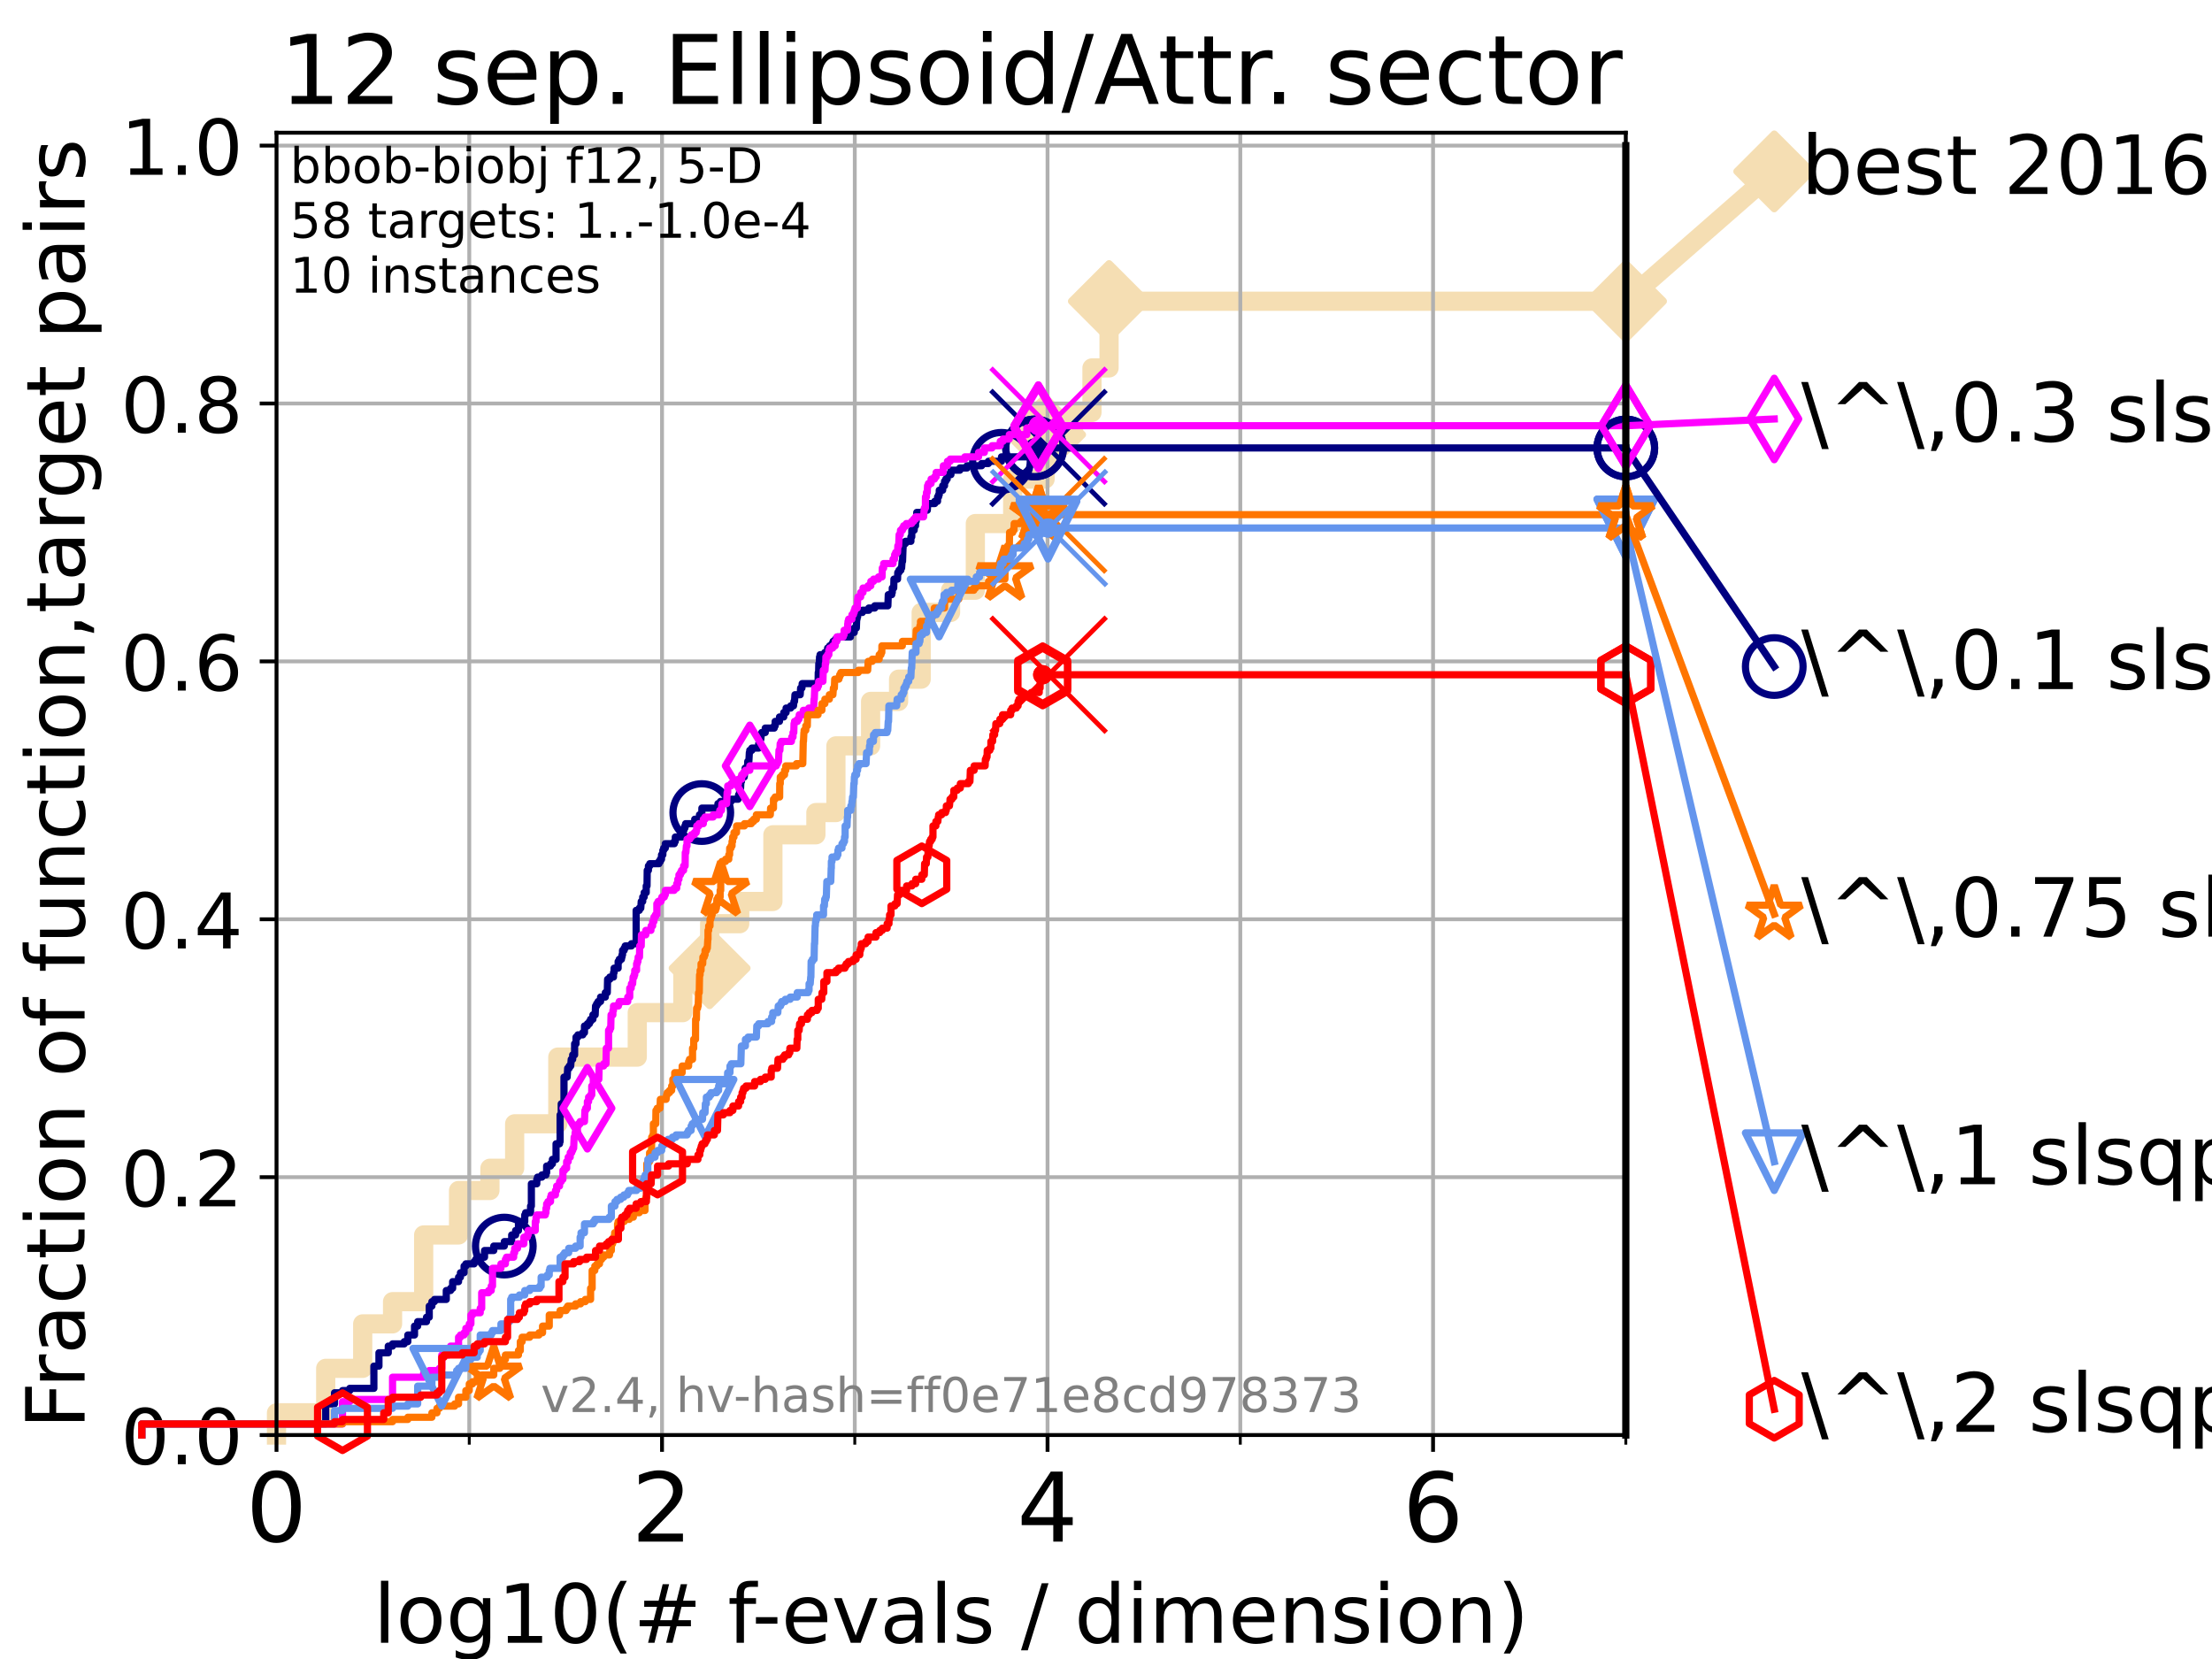 <?xml version="1.0" encoding="utf-8" standalone="no"?>
<!DOCTYPE svg PUBLIC "-//W3C//DTD SVG 1.1//EN"
  "http://www.w3.org/Graphics/SVG/1.1/DTD/svg11.dtd">
<!-- Created with matplotlib (https://matplotlib.org/) -->
<svg height="345.6pt" version="1.1" viewBox="0 0 460.8 345.6" width="460.8pt" xmlns="http://www.w3.org/2000/svg" xmlns:xlink="http://www.w3.org/1999/xlink">
 <defs>
  <style type="text/css">*{stroke-linecap:butt;stroke-linejoin:round;}</style>
 </defs>
 <g id="figure_1">
  <g id="patch_1">
   <path d="M 0 345.6 
L 460.8 345.6 
L 460.8 0 
L 0 0 
z
" style="fill:#ffffff;"/>
  </g>
  <g id="axes_1">
   <g id="patch_2">
    <path d="M 57.6 298.944 
L 338.688 298.944 
L 338.688 27.648 
L 57.6 27.648 
z
" style="fill:#ffffff;"/>
   </g>
   <g id="line2d_1">
    <path d="M 57.6 298.944 
L 57.6 294.313 
L 67.851 294.313 
L 67.851 285.05 
L 75.556 285.05 
L 75.556 275.788 
L 81.776 275.788 
L 81.776 271.157 
L 88.256 271.157 
L 88.256 257.263 
L 95.526 257.263 
L 95.526 248.001 
L 102.06 248.001 
L 102.06 243.37 
L 107.213 243.37 
L 107.213 234.107 
L 116.203 234.107 
L 116.203 220.214 
L 132.754 220.214 
L 132.754 210.951 
L 142.243 210.951 
L 142.243 201.689 
L 147.829 201.689 
L 147.829 192.426 
L 154.098 192.426 
L 154.098 187.795 
L 161.008 187.795 
L 161.008 173.901 
L 169.964 173.901 
L 169.964 169.27 
L 174.136 169.27 
L 174.136 155.377 
L 181.359 155.377 
L 181.359 146.114 
L 187.192 146.114 
L 187.192 141.483 
L 191.9 141.483 
L 191.9 127.589 
L 198.022 127.589 
L 198.022 122.958 
L 203.18 122.958 
L 203.18 109.065 
L 210.963 109.065 
L 210.963 99.802 
L 217.714 99.802 
L 217.714 90.54 
L 223.614 90.54 
L 223.614 85.909 
L 227.48 85.909 
L 227.48 76.646 
L 231.036 76.646 
L 231.036 62.753 
L 338.688 62.753 
" style="fill:none;stroke:#f5deb3;stroke-linecap:square;stroke-width:4;"/>
   </g>
   <g id="line2d_2">
    <defs>
     <path d="M 0 7.778 
L 7.778 0 
L 0 -7.778 
L -7.778 0 
z
" id="m3fbf6f2508" style="stroke:#f5deb3;stroke-linejoin:miter;stroke-width:1.5;"/>
    </defs>
    <g>
     <use style="fill:#f5deb3;stroke:#f5deb3;stroke-linejoin:miter;stroke-width:1.5;" x="147.829" xlink:href="#m3fbf6f2508" y="201.689"/>
     <use style="fill:#f5deb3;stroke:#f5deb3;stroke-linejoin:miter;stroke-width:1.5;" x="217.714" xlink:href="#m3fbf6f2508" y="90.54"/>
     <use style="fill:#f5deb3;stroke:#f5deb3;stroke-linejoin:miter;stroke-width:1.5;" x="231.036" xlink:href="#m3fbf6f2508" y="62.753"/>
     <use style="fill:#f5deb3;stroke:#f5deb3;stroke-linejoin:miter;stroke-width:1.5;" x="231.036" xlink:href="#m3fbf6f2508" y="62.753"/>
     <use style="fill:#f5deb3;stroke:#f5deb3;stroke-linejoin:miter;stroke-width:1.5;" x="338.688" xlink:href="#m3fbf6f2508" y="62.753"/>
    </g>
   </g>
   <g id="line2d_3">
    <path style="fill:none;stroke:#f5deb3;stroke-linecap:square;stroke-width:4;"/>
    <g/>
   </g>
   <g id="line2d_4">
    <path d="M 338.688 62.753 
L 369.608 35.706 
" style="fill:none;stroke:#f5deb3;stroke-linecap:square;stroke-width:4;"/>
    <g>
     <use style="fill:#f5deb3;stroke:#f5deb3;stroke-linejoin:miter;stroke-width:1.5;" x="338.688" xlink:href="#m3fbf6f2508" y="62.753"/>
     <use style="fill:#f5deb3;stroke:#f5deb3;stroke-linejoin:miter;stroke-width:1.5;" x="369.608" xlink:href="#m3fbf6f2508" y="35.706"/>
    </g>
   </g>
   <g id="matplotlib.axis_1">
    <g id="xtick_1">
     <g id="line2d_5">
      <path clip-path="url(#p2ee440c166)" d="M 57.6 298.944 
L 57.6 27.648 
" style="fill:none;stroke:#b0b0b0;stroke-linecap:square;stroke-width:0.8;"/>
     </g>
     <g id="line2d_6">
      <defs>
       <path d="M 0 0 
L 0 3.5 
" id="m6451f49a07" style="stroke:#000000;stroke-width:0.8;"/>
      </defs>
      <g>
       <use style="stroke:#000000;stroke-width:0.8;" x="57.6" xlink:href="#m6451f49a07" y="298.944"/>
      </g>
     </g>
     <g id="text_1">
      <!-- 0 -->
      <g transform="translate(51.237 321.141)scale(0.2 -0.2)">
       <defs>
        <path d="M 31.781 66.406 
Q 24.172 66.406 20.328 58.906 
Q 16.5 51.422 16.5 36.375 
Q 16.5 21.391 20.328 13.891 
Q 24.172 6.391 31.781 6.391 
Q 39.453 6.391 43.281 13.891 
Q 47.125 21.391 47.125 36.375 
Q 47.125 51.422 43.281 58.906 
Q 39.453 66.406 31.781 66.406 
z
M 31.781 74.219 
Q 44.047 74.219 50.516 64.516 
Q 56.984 54.828 56.984 36.375 
Q 56.984 17.969 50.516 8.266 
Q 44.047 -1.422 31.781 -1.422 
Q 19.531 -1.422 13.062 8.266 
Q 6.594 17.969 6.594 36.375 
Q 6.594 54.828 13.062 64.516 
Q 19.531 74.219 31.781 74.219 
z
" id="DejaVuSans-48"/>
       </defs>
       <use xlink:href="#DejaVuSans-48"/>
      </g>
     </g>
    </g>
    <g id="xtick_2">
     <g id="line2d_7">
      <path clip-path="url(#p2ee440c166)" d="M 137.911 298.944 
L 137.911 27.648 
" style="fill:none;stroke:#b0b0b0;stroke-linecap:square;stroke-width:0.8;"/>
     </g>
     <g id="line2d_8">
      <g>
       <use style="stroke:#000000;stroke-width:0.8;" x="137.911" xlink:href="#m6451f49a07" y="298.944"/>
      </g>
     </g>
     <g id="text_2">
      <!-- 2 -->
      <g transform="translate(131.548 321.141)scale(0.2 -0.2)">
       <defs>
        <path d="M 19.188 8.297 
L 53.609 8.297 
L 53.609 0 
L 7.328 0 
L 7.328 8.297 
Q 12.938 14.109 22.625 23.891 
Q 32.328 33.688 34.812 36.531 
Q 39.547 41.844 41.422 45.531 
Q 43.312 49.219 43.312 52.781 
Q 43.312 58.594 39.234 62.25 
Q 35.156 65.922 28.609 65.922 
Q 23.969 65.922 18.812 64.312 
Q 13.672 62.703 7.812 59.422 
L 7.812 69.391 
Q 13.766 71.781 18.938 73 
Q 24.125 74.219 28.422 74.219 
Q 39.75 74.219 46.484 68.547 
Q 53.219 62.891 53.219 53.422 
Q 53.219 48.922 51.531 44.891 
Q 49.859 40.875 45.406 35.406 
Q 44.188 33.984 37.641 27.219 
Q 31.109 20.453 19.188 8.297 
z
" id="DejaVuSans-50"/>
       </defs>
       <use xlink:href="#DejaVuSans-50"/>
      </g>
     </g>
    </g>
    <g id="xtick_3">
     <g id="line2d_9">
      <path clip-path="url(#p2ee440c166)" d="M 218.222 298.944 
L 218.222 27.648 
" style="fill:none;stroke:#b0b0b0;stroke-linecap:square;stroke-width:0.8;"/>
     </g>
     <g id="line2d_10">
      <g>
       <use style="stroke:#000000;stroke-width:0.8;" x="218.222" xlink:href="#m6451f49a07" y="298.944"/>
      </g>
     </g>
     <g id="text_3">
      <!-- 4 -->
      <g transform="translate(211.859 321.141)scale(0.2 -0.2)">
       <defs>
        <path d="M 37.797 64.312 
L 12.891 25.391 
L 37.797 25.391 
z
M 35.203 72.906 
L 47.609 72.906 
L 47.609 25.391 
L 58.016 25.391 
L 58.016 17.188 
L 47.609 17.188 
L 47.609 0 
L 37.797 0 
L 37.797 17.188 
L 4.891 17.188 
L 4.891 26.703 
z
" id="DejaVuSans-52"/>
       </defs>
       <use xlink:href="#DejaVuSans-52"/>
      </g>
     </g>
    </g>
    <g id="xtick_4">
     <g id="line2d_11">
      <path clip-path="url(#p2ee440c166)" d="M 298.533 298.944 
L 298.533 27.648 
" style="fill:none;stroke:#b0b0b0;stroke-linecap:square;stroke-width:0.8;"/>
     </g>
     <g id="line2d_12">
      <g>
       <use style="stroke:#000000;stroke-width:0.8;" x="298.533" xlink:href="#m6451f49a07" y="298.944"/>
      </g>
     </g>
     <g id="text_4">
      <!-- 6 -->
      <g transform="translate(292.17 321.141)scale(0.2 -0.2)">
       <defs>
        <path d="M 33.016 40.375 
Q 26.375 40.375 22.484 35.828 
Q 18.609 31.297 18.609 23.391 
Q 18.609 15.531 22.484 10.953 
Q 26.375 6.391 33.016 6.391 
Q 39.656 6.391 43.531 10.953 
Q 47.406 15.531 47.406 23.391 
Q 47.406 31.297 43.531 35.828 
Q 39.656 40.375 33.016 40.375 
z
M 52.594 71.297 
L 52.594 62.312 
Q 48.875 64.062 45.094 64.984 
Q 41.312 65.922 37.594 65.922 
Q 27.828 65.922 22.672 59.328 
Q 17.531 52.734 16.797 39.406 
Q 19.672 43.656 24.016 45.922 
Q 28.375 48.188 33.594 48.188 
Q 44.578 48.188 50.953 41.516 
Q 57.328 34.859 57.328 23.391 
Q 57.328 12.156 50.688 5.359 
Q 44.047 -1.422 33.016 -1.422 
Q 20.359 -1.422 13.672 8.266 
Q 6.984 17.969 6.984 36.375 
Q 6.984 53.656 15.188 63.938 
Q 23.391 74.219 37.203 74.219 
Q 40.922 74.219 44.703 73.484 
Q 48.484 72.75 52.594 71.297 
z
" id="DejaVuSans-54"/>
       </defs>
       <use xlink:href="#DejaVuSans-54"/>
      </g>
     </g>
    </g>
    <g id="xtick_5">
     <g id="line2d_13">
      <path clip-path="url(#p2ee440c166)" d="M 97.755 298.944 
L 97.755 27.648 
" style="fill:none;stroke:#b0b0b0;stroke-linecap:square;stroke-width:0.8;"/>
     </g>
     <g id="line2d_14">
      <defs>
       <path d="M 0 0 
L 0 2 
" id="m8d3d085ba6" style="stroke:#000000;stroke-width:0.6;"/>
      </defs>
      <g>
       <use style="stroke:#000000;stroke-width:0.6;" x="97.755" xlink:href="#m8d3d085ba6" y="298.944"/>
      </g>
     </g>
    </g>
    <g id="xtick_6">
     <g id="line2d_15">
      <path clip-path="url(#p2ee440c166)" d="M 178.066 298.944 
L 178.066 27.648 
" style="fill:none;stroke:#b0b0b0;stroke-linecap:square;stroke-width:0.8;"/>
     </g>
     <g id="line2d_16">
      <g>
       <use style="stroke:#000000;stroke-width:0.6;" x="178.066" xlink:href="#m8d3d085ba6" y="298.944"/>
      </g>
     </g>
    </g>
    <g id="xtick_7">
     <g id="line2d_17">
      <path clip-path="url(#p2ee440c166)" d="M 258.377 298.944 
L 258.377 27.648 
" style="fill:none;stroke:#b0b0b0;stroke-linecap:square;stroke-width:0.8;"/>
     </g>
     <g id="line2d_18">
      <g>
       <use style="stroke:#000000;stroke-width:0.6;" x="258.377" xlink:href="#m8d3d085ba6" y="298.944"/>
      </g>
     </g>
    </g>
    <g id="xtick_8">
     <g id="line2d_19">
      <path clip-path="url(#p2ee440c166)" d="M 338.688 298.944 
L 338.688 27.648 
" style="fill:none;stroke:#b0b0b0;stroke-linecap:square;stroke-width:0.8;"/>
     </g>
     <g id="line2d_20">
      <g>
       <use style="stroke:#000000;stroke-width:0.6;" x="338.688" xlink:href="#m8d3d085ba6" y="298.944"/>
      </g>
     </g>
    </g>
    <g id="text_5">
     <!-- log10(# f-evals / dimension) -->
     <g transform="translate(77.764 342.218)scale(0.17 -0.17)">
      <defs>
       <path d="M 9.422 75.984 
L 18.406 75.984 
L 18.406 0 
L 9.422 0 
z
" id="DejaVuSans-108"/>
       <path d="M 30.609 48.391 
Q 23.391 48.391 19.188 42.75 
Q 14.984 37.109 14.984 27.297 
Q 14.984 17.484 19.156 11.844 
Q 23.344 6.203 30.609 6.203 
Q 37.797 6.203 41.984 11.859 
Q 46.188 17.531 46.188 27.297 
Q 46.188 37.016 41.984 42.703 
Q 37.797 48.391 30.609 48.391 
z
M 30.609 56 
Q 42.328 56 49.016 48.375 
Q 55.719 40.766 55.719 27.297 
Q 55.719 13.875 49.016 6.219 
Q 42.328 -1.422 30.609 -1.422 
Q 18.844 -1.422 12.172 6.219 
Q 5.516 13.875 5.516 27.297 
Q 5.516 40.766 12.172 48.375 
Q 18.844 56 30.609 56 
z
" id="DejaVuSans-111"/>
       <path d="M 45.406 27.984 
Q 45.406 37.75 41.375 43.109 
Q 37.359 48.484 30.078 48.484 
Q 22.859 48.484 18.828 43.109 
Q 14.797 37.75 14.797 27.984 
Q 14.797 18.266 18.828 12.891 
Q 22.859 7.516 30.078 7.516 
Q 37.359 7.516 41.375 12.891 
Q 45.406 18.266 45.406 27.984 
z
M 54.391 6.781 
Q 54.391 -7.172 48.188 -13.984 
Q 42 -20.797 29.203 -20.797 
Q 24.469 -20.797 20.266 -20.094 
Q 16.062 -19.391 12.109 -17.922 
L 12.109 -9.188 
Q 16.062 -11.328 19.922 -12.344 
Q 23.781 -13.375 27.781 -13.375 
Q 36.625 -13.375 41.016 -8.766 
Q 45.406 -4.156 45.406 5.172 
L 45.406 9.625 
Q 42.625 4.781 38.281 2.391 
Q 33.938 0 27.875 0 
Q 17.828 0 11.672 7.656 
Q 5.516 15.328 5.516 27.984 
Q 5.516 40.672 11.672 48.328 
Q 17.828 56 27.875 56 
Q 33.938 56 38.281 53.609 
Q 42.625 51.219 45.406 46.391 
L 45.406 54.688 
L 54.391 54.688 
z
" id="DejaVuSans-103"/>
       <path d="M 12.406 8.297 
L 28.516 8.297 
L 28.516 63.922 
L 10.984 60.406 
L 10.984 69.391 
L 28.422 72.906 
L 38.281 72.906 
L 38.281 8.297 
L 54.391 8.297 
L 54.391 0 
L 12.406 0 
z
" id="DejaVuSans-49"/>
       <path d="M 31 75.875 
Q 24.469 64.656 21.281 53.656 
Q 18.109 42.672 18.109 31.391 
Q 18.109 20.125 21.312 9.062 
Q 24.516 -2 31 -13.188 
L 23.188 -13.188 
Q 15.875 -1.703 12.234 9.375 
Q 8.594 20.453 8.594 31.391 
Q 8.594 42.281 12.203 53.312 
Q 15.828 64.359 23.188 75.875 
z
" id="DejaVuSans-40"/>
       <path d="M 51.125 44 
L 36.922 44 
L 32.812 27.688 
L 47.125 27.688 
z
M 43.797 71.781 
L 38.719 51.516 
L 52.984 51.516 
L 58.109 71.781 
L 65.922 71.781 
L 60.891 51.516 
L 76.125 51.516 
L 76.125 44 
L 58.984 44 
L 54.984 27.688 
L 70.516 27.688 
L 70.516 20.219 
L 53.078 20.219 
L 48 0 
L 40.188 0 
L 45.219 20.219 
L 30.906 20.219 
L 25.875 0 
L 18.016 0 
L 23.094 20.219 
L 7.719 20.219 
L 7.719 27.688 
L 24.906 27.688 
L 29 44 
L 13.281 44 
L 13.281 51.516 
L 30.906 51.516 
L 35.891 71.781 
z
" id="DejaVuSans-35"/>
       <path id="DejaVuSans-32"/>
       <path d="M 37.109 75.984 
L 37.109 68.5 
L 28.516 68.5 
Q 23.688 68.5 21.797 66.547 
Q 19.922 64.594 19.922 59.516 
L 19.922 54.688 
L 34.719 54.688 
L 34.719 47.703 
L 19.922 47.703 
L 19.922 0 
L 10.891 0 
L 10.891 47.703 
L 2.297 47.703 
L 2.297 54.688 
L 10.891 54.688 
L 10.891 58.5 
Q 10.891 67.625 15.141 71.797 
Q 19.391 75.984 28.609 75.984 
z
" id="DejaVuSans-102"/>
       <path d="M 4.891 31.391 
L 31.203 31.391 
L 31.203 23.391 
L 4.891 23.391 
z
" id="DejaVuSans-45"/>
       <path d="M 56.203 29.594 
L 56.203 25.203 
L 14.891 25.203 
Q 15.484 15.922 20.484 11.062 
Q 25.484 6.203 34.422 6.203 
Q 39.594 6.203 44.453 7.469 
Q 49.312 8.734 54.109 11.281 
L 54.109 2.781 
Q 49.266 0.734 44.188 -0.344 
Q 39.109 -1.422 33.891 -1.422 
Q 20.797 -1.422 13.156 6.188 
Q 5.516 13.812 5.516 26.812 
Q 5.516 40.234 12.766 48.109 
Q 20.016 56 32.328 56 
Q 43.359 56 49.781 48.891 
Q 56.203 41.797 56.203 29.594 
z
M 47.219 32.234 
Q 47.125 39.594 43.094 43.984 
Q 39.062 48.391 32.422 48.391 
Q 24.906 48.391 20.391 44.141 
Q 15.875 39.891 15.188 32.172 
z
" id="DejaVuSans-101"/>
       <path d="M 2.984 54.688 
L 12.5 54.688 
L 29.594 8.797 
L 46.688 54.688 
L 56.203 54.688 
L 35.688 0 
L 23.484 0 
z
" id="DejaVuSans-118"/>
       <path d="M 34.281 27.484 
Q 23.391 27.484 19.188 25 
Q 14.984 22.516 14.984 16.5 
Q 14.984 11.719 18.141 8.906 
Q 21.297 6.109 26.703 6.109 
Q 34.188 6.109 38.703 11.406 
Q 43.219 16.703 43.219 25.484 
L 43.219 27.484 
z
M 52.203 31.203 
L 52.203 0 
L 43.219 0 
L 43.219 8.297 
Q 40.141 3.328 35.547 0.953 
Q 30.953 -1.422 24.312 -1.422 
Q 15.922 -1.422 10.953 3.297 
Q 6 8.016 6 15.922 
Q 6 25.141 12.172 29.828 
Q 18.359 34.516 30.609 34.516 
L 43.219 34.516 
L 43.219 35.406 
Q 43.219 41.609 39.141 45 
Q 35.062 48.391 27.688 48.391 
Q 23 48.391 18.547 47.266 
Q 14.109 46.141 10.016 43.891 
L 10.016 52.203 
Q 14.938 54.109 19.578 55.047 
Q 24.219 56 28.609 56 
Q 40.484 56 46.344 49.844 
Q 52.203 43.703 52.203 31.203 
z
" id="DejaVuSans-97"/>
       <path d="M 44.281 53.078 
L 44.281 44.578 
Q 40.484 46.531 36.375 47.5 
Q 32.281 48.484 27.875 48.484 
Q 21.188 48.484 17.844 46.438 
Q 14.5 44.391 14.5 40.281 
Q 14.5 37.156 16.891 35.375 
Q 19.281 33.594 26.516 31.984 
L 29.594 31.297 
Q 39.156 29.25 43.188 25.516 
Q 47.219 21.781 47.219 15.094 
Q 47.219 7.469 41.188 3.016 
Q 35.156 -1.422 24.609 -1.422 
Q 20.219 -1.422 15.453 -0.562 
Q 10.688 0.297 5.422 2 
L 5.422 11.281 
Q 10.406 8.688 15.234 7.391 
Q 20.062 6.109 24.812 6.109 
Q 31.156 6.109 34.562 8.281 
Q 37.984 10.453 37.984 14.406 
Q 37.984 18.062 35.516 20.016 
Q 33.062 21.969 24.703 23.781 
L 21.578 24.516 
Q 13.234 26.266 9.516 29.906 
Q 5.812 33.547 5.812 39.891 
Q 5.812 47.609 11.281 51.797 
Q 16.75 56 26.812 56 
Q 31.781 56 36.172 55.266 
Q 40.578 54.547 44.281 53.078 
z
" id="DejaVuSans-115"/>
       <path d="M 25.391 72.906 
L 33.688 72.906 
L 8.297 -9.281 
L 0 -9.281 
z
" id="DejaVuSans-47"/>
       <path d="M 45.406 46.391 
L 45.406 75.984 
L 54.391 75.984 
L 54.391 0 
L 45.406 0 
L 45.406 8.203 
Q 42.578 3.328 38.25 0.953 
Q 33.938 -1.422 27.875 -1.422 
Q 17.969 -1.422 11.734 6.484 
Q 5.516 14.406 5.516 27.297 
Q 5.516 40.188 11.734 48.094 
Q 17.969 56 27.875 56 
Q 33.938 56 38.25 53.625 
Q 42.578 51.266 45.406 46.391 
z
M 14.797 27.297 
Q 14.797 17.391 18.875 11.75 
Q 22.953 6.109 30.078 6.109 
Q 37.203 6.109 41.297 11.75 
Q 45.406 17.391 45.406 27.297 
Q 45.406 37.203 41.297 42.844 
Q 37.203 48.484 30.078 48.484 
Q 22.953 48.484 18.875 42.844 
Q 14.797 37.203 14.797 27.297 
z
" id="DejaVuSans-100"/>
       <path d="M 9.422 54.688 
L 18.406 54.688 
L 18.406 0 
L 9.422 0 
z
M 9.422 75.984 
L 18.406 75.984 
L 18.406 64.594 
L 9.422 64.594 
z
" id="DejaVuSans-105"/>
       <path d="M 52 44.188 
Q 55.375 50.25 60.062 53.125 
Q 64.75 56 71.094 56 
Q 79.641 56 84.281 50.016 
Q 88.922 44.047 88.922 33.016 
L 88.922 0 
L 79.891 0 
L 79.891 32.719 
Q 79.891 40.578 77.094 44.375 
Q 74.312 48.188 68.609 48.188 
Q 61.625 48.188 57.562 43.547 
Q 53.516 38.922 53.516 30.906 
L 53.516 0 
L 44.484 0 
L 44.484 32.719 
Q 44.484 40.625 41.703 44.406 
Q 38.922 48.188 33.109 48.188 
Q 26.219 48.188 22.156 43.531 
Q 18.109 38.875 18.109 30.906 
L 18.109 0 
L 9.078 0 
L 9.078 54.688 
L 18.109 54.688 
L 18.109 46.188 
Q 21.188 51.219 25.484 53.609 
Q 29.781 56 35.688 56 
Q 41.656 56 45.828 52.969 
Q 50 49.953 52 44.188 
z
" id="DejaVuSans-109"/>
       <path d="M 54.891 33.016 
L 54.891 0 
L 45.906 0 
L 45.906 32.719 
Q 45.906 40.484 42.875 44.328 
Q 39.844 48.188 33.797 48.188 
Q 26.516 48.188 22.312 43.547 
Q 18.109 38.922 18.109 30.906 
L 18.109 0 
L 9.078 0 
L 9.078 54.688 
L 18.109 54.688 
L 18.109 46.188 
Q 21.344 51.125 25.703 53.562 
Q 30.078 56 35.797 56 
Q 45.219 56 50.047 50.172 
Q 54.891 44.344 54.891 33.016 
z
" id="DejaVuSans-110"/>
       <path d="M 8.016 75.875 
L 15.828 75.875 
Q 23.141 64.359 26.781 53.312 
Q 30.422 42.281 30.422 31.391 
Q 30.422 20.453 26.781 9.375 
Q 23.141 -1.703 15.828 -13.188 
L 8.016 -13.188 
Q 14.5 -2 17.703 9.062 
Q 20.906 20.125 20.906 31.391 
Q 20.906 42.672 17.703 53.656 
Q 14.5 64.656 8.016 75.875 
z
" id="DejaVuSans-41"/>
      </defs>
      <use xlink:href="#DejaVuSans-108"/>
      <use x="27.783" xlink:href="#DejaVuSans-111"/>
      <use x="88.965" xlink:href="#DejaVuSans-103"/>
      <use x="152.441" xlink:href="#DejaVuSans-49"/>
      <use x="216.064" xlink:href="#DejaVuSans-48"/>
      <use x="279.688" xlink:href="#DejaVuSans-40"/>
      <use x="318.701" xlink:href="#DejaVuSans-35"/>
      <use x="402.49" xlink:href="#DejaVuSans-32"/>
      <use x="434.277" xlink:href="#DejaVuSans-102"/>
      <use x="463.982" xlink:href="#DejaVuSans-45"/>
      <use x="500.066" xlink:href="#DejaVuSans-101"/>
      <use x="561.59" xlink:href="#DejaVuSans-118"/>
      <use x="620.77" xlink:href="#DejaVuSans-97"/>
      <use x="682.049" xlink:href="#DejaVuSans-108"/>
      <use x="709.832" xlink:href="#DejaVuSans-115"/>
      <use x="761.932" xlink:href="#DejaVuSans-32"/>
      <use x="793.719" xlink:href="#DejaVuSans-47"/>
      <use x="827.41" xlink:href="#DejaVuSans-32"/>
      <use x="859.197" xlink:href="#DejaVuSans-100"/>
      <use x="922.674" xlink:href="#DejaVuSans-105"/>
      <use x="950.457" xlink:href="#DejaVuSans-109"/>
      <use x="1047.869" xlink:href="#DejaVuSans-101"/>
      <use x="1109.393" xlink:href="#DejaVuSans-110"/>
      <use x="1172.771" xlink:href="#DejaVuSans-115"/>
      <use x="1224.871" xlink:href="#DejaVuSans-105"/>
      <use x="1252.654" xlink:href="#DejaVuSans-111"/>
      <use x="1313.836" xlink:href="#DejaVuSans-110"/>
      <use x="1377.215" xlink:href="#DejaVuSans-41"/>
     </g>
    </g>
   </g>
   <g id="matplotlib.axis_2">
    <g id="ytick_1">
     <g id="line2d_21">
      <path clip-path="url(#p2ee440c166)" d="M 57.6 298.944 
L 338.688 298.944 
" style="fill:none;stroke:#b0b0b0;stroke-linecap:square;stroke-width:0.8;"/>
     </g>
     <g id="line2d_22">
      <defs>
       <path d="M 0 0 
L -3.5 0 
" id="m9f823f2aa9" style="stroke:#000000;stroke-width:0.8;"/>
      </defs>
      <g>
       <use style="stroke:#000000;stroke-width:0.8;" x="57.6" xlink:href="#m9f823f2aa9" y="298.944"/>
      </g>
     </g>
     <g id="text_6">
      <!-- 0.0 -->
      <g transform="translate(25.155 305.023)scale(0.16 -0.16)">
       <defs>
        <path d="M 10.688 12.406 
L 21 12.406 
L 21 0 
L 10.688 0 
z
" id="DejaVuSans-46"/>
       </defs>
       <use xlink:href="#DejaVuSans-48"/>
       <use x="63.623" xlink:href="#DejaVuSans-46"/>
       <use x="95.41" xlink:href="#DejaVuSans-48"/>
      </g>
     </g>
    </g>
    <g id="ytick_2">
     <g id="line2d_23">
      <path clip-path="url(#p2ee440c166)" d="M 57.6 245.222 
L 338.688 245.222 
" style="fill:none;stroke:#b0b0b0;stroke-linecap:square;stroke-width:0.8;"/>
     </g>
     <g id="line2d_24">
      <g>
       <use style="stroke:#000000;stroke-width:0.8;" x="57.6" xlink:href="#m9f823f2aa9" y="245.222"/>
      </g>
     </g>
     <g id="text_7">
      <!-- 0.2 -->
      <g transform="translate(25.155 251.301)scale(0.16 -0.16)">
       <use xlink:href="#DejaVuSans-48"/>
       <use x="63.623" xlink:href="#DejaVuSans-46"/>
       <use x="95.41" xlink:href="#DejaVuSans-50"/>
      </g>
     </g>
    </g>
    <g id="ytick_3">
     <g id="line2d_25">
      <path clip-path="url(#p2ee440c166)" d="M 57.6 191.5 
L 338.688 191.5 
" style="fill:none;stroke:#b0b0b0;stroke-linecap:square;stroke-width:0.8;"/>
     </g>
     <g id="line2d_26">
      <g>
       <use style="stroke:#000000;stroke-width:0.8;" x="57.6" xlink:href="#m9f823f2aa9" y="191.5"/>
      </g>
     </g>
     <g id="text_8">
      <!-- 0.4 -->
      <g transform="translate(25.155 197.579)scale(0.16 -0.16)">
       <use xlink:href="#DejaVuSans-48"/>
       <use x="63.623" xlink:href="#DejaVuSans-46"/>
       <use x="95.41" xlink:href="#DejaVuSans-52"/>
      </g>
     </g>
    </g>
    <g id="ytick_4">
     <g id="line2d_27">
      <path clip-path="url(#p2ee440c166)" d="M 57.6 137.778 
L 338.688 137.778 
" style="fill:none;stroke:#b0b0b0;stroke-linecap:square;stroke-width:0.8;"/>
     </g>
     <g id="line2d_28">
      <g>
       <use style="stroke:#000000;stroke-width:0.8;" x="57.6" xlink:href="#m9f823f2aa9" y="137.778"/>
      </g>
     </g>
     <g id="text_9">
      <!-- 0.6 -->
      <g transform="translate(25.155 143.857)scale(0.16 -0.16)">
       <use xlink:href="#DejaVuSans-48"/>
       <use x="63.623" xlink:href="#DejaVuSans-46"/>
       <use x="95.41" xlink:href="#DejaVuSans-54"/>
      </g>
     </g>
    </g>
    <g id="ytick_5">
     <g id="line2d_29">
      <path clip-path="url(#p2ee440c166)" d="M 57.6 84.056 
L 338.688 84.056 
" style="fill:none;stroke:#b0b0b0;stroke-linecap:square;stroke-width:0.8;"/>
     </g>
     <g id="line2d_30">
      <g>
       <use style="stroke:#000000;stroke-width:0.8;" x="57.6" xlink:href="#m9f823f2aa9" y="84.056"/>
      </g>
     </g>
     <g id="text_10">
      <!-- 0.8 -->
      <g transform="translate(25.155 90.135)scale(0.16 -0.16)">
       <defs>
        <path d="M 31.781 34.625 
Q 24.75 34.625 20.719 30.859 
Q 16.703 27.094 16.703 20.516 
Q 16.703 13.922 20.719 10.156 
Q 24.75 6.391 31.781 6.391 
Q 38.812 6.391 42.859 10.172 
Q 46.922 13.969 46.922 20.516 
Q 46.922 27.094 42.891 30.859 
Q 38.875 34.625 31.781 34.625 
z
M 21.922 38.812 
Q 15.578 40.375 12.031 44.719 
Q 8.5 49.078 8.5 55.328 
Q 8.5 64.062 14.719 69.141 
Q 20.953 74.219 31.781 74.219 
Q 42.672 74.219 48.875 69.141 
Q 55.078 64.062 55.078 55.328 
Q 55.078 49.078 51.531 44.719 
Q 48 40.375 41.703 38.812 
Q 48.828 37.156 52.797 32.312 
Q 56.781 27.484 56.781 20.516 
Q 56.781 9.906 50.312 4.234 
Q 43.844 -1.422 31.781 -1.422 
Q 19.734 -1.422 13.25 4.234 
Q 6.781 9.906 6.781 20.516 
Q 6.781 27.484 10.781 32.312 
Q 14.797 37.156 21.922 38.812 
z
M 18.312 54.391 
Q 18.312 48.734 21.844 45.562 
Q 25.391 42.391 31.781 42.391 
Q 38.141 42.391 41.719 45.562 
Q 45.312 48.734 45.312 54.391 
Q 45.312 60.062 41.719 63.234 
Q 38.141 66.406 31.781 66.406 
Q 25.391 66.406 21.844 63.234 
Q 18.312 60.062 18.312 54.391 
z
" id="DejaVuSans-56"/>
       </defs>
       <use xlink:href="#DejaVuSans-48"/>
       <use x="63.623" xlink:href="#DejaVuSans-46"/>
       <use x="95.41" xlink:href="#DejaVuSans-56"/>
      </g>
     </g>
    </g>
    <g id="ytick_6">
     <g id="line2d_31">
      <path clip-path="url(#p2ee440c166)" d="M 57.6 30.334 
L 338.688 30.334 
" style="fill:none;stroke:#b0b0b0;stroke-linecap:square;stroke-width:0.8;"/>
     </g>
     <g id="line2d_32">
      <g>
       <use style="stroke:#000000;stroke-width:0.8;" x="57.6" xlink:href="#m9f823f2aa9" y="30.334"/>
      </g>
     </g>
     <g id="text_11">
      <!-- 1.0 -->
      <g transform="translate(25.155 36.413)scale(0.16 -0.16)">
       <use xlink:href="#DejaVuSans-49"/>
       <use x="63.623" xlink:href="#DejaVuSans-46"/>
       <use x="95.41" xlink:href="#DejaVuSans-48"/>
      </g>
     </g>
    </g>
    <g id="text_12">
     <!-- Fraction of function,target pairs -->
     <g transform="translate(17.62 297.681)rotate(-90)scale(0.17 -0.17)">
      <defs>
       <path d="M 9.812 72.906 
L 51.703 72.906 
L 51.703 64.594 
L 19.672 64.594 
L 19.672 43.109 
L 48.578 43.109 
L 48.578 34.812 
L 19.672 34.812 
L 19.672 0 
L 9.812 0 
z
" id="DejaVuSans-70"/>
       <path d="M 41.109 46.297 
Q 39.594 47.172 37.812 47.578 
Q 36.031 48 33.891 48 
Q 26.266 48 22.188 43.047 
Q 18.109 38.094 18.109 28.812 
L 18.109 0 
L 9.078 0 
L 9.078 54.688 
L 18.109 54.688 
L 18.109 46.188 
Q 20.953 51.172 25.484 53.578 
Q 30.031 56 36.531 56 
Q 37.453 56 38.578 55.875 
Q 39.703 55.766 41.062 55.516 
z
" id="DejaVuSans-114"/>
       <path d="M 48.781 52.594 
L 48.781 44.188 
Q 44.969 46.297 41.141 47.344 
Q 37.312 48.391 33.406 48.391 
Q 24.656 48.391 19.812 42.844 
Q 14.984 37.312 14.984 27.297 
Q 14.984 17.281 19.812 11.734 
Q 24.656 6.203 33.406 6.203 
Q 37.312 6.203 41.141 7.25 
Q 44.969 8.297 48.781 10.406 
L 48.781 2.094 
Q 45.016 0.344 40.984 -0.531 
Q 36.969 -1.422 32.422 -1.422 
Q 20.062 -1.422 12.781 6.344 
Q 5.516 14.109 5.516 27.297 
Q 5.516 40.672 12.859 48.328 
Q 20.219 56 33.016 56 
Q 37.156 56 41.109 55.141 
Q 45.062 54.297 48.781 52.594 
z
" id="DejaVuSans-99"/>
       <path d="M 18.312 70.219 
L 18.312 54.688 
L 36.812 54.688 
L 36.812 47.703 
L 18.312 47.703 
L 18.312 18.016 
Q 18.312 11.328 20.141 9.422 
Q 21.969 7.516 27.594 7.516 
L 36.812 7.516 
L 36.812 0 
L 27.594 0 
Q 17.188 0 13.234 3.875 
Q 9.281 7.766 9.281 18.016 
L 9.281 47.703 
L 2.688 47.703 
L 2.688 54.688 
L 9.281 54.688 
L 9.281 70.219 
z
" id="DejaVuSans-116"/>
       <path d="M 8.5 21.578 
L 8.5 54.688 
L 17.484 54.688 
L 17.484 21.922 
Q 17.484 14.156 20.5 10.266 
Q 23.531 6.391 29.594 6.391 
Q 36.859 6.391 41.078 11.031 
Q 45.312 15.672 45.312 23.688 
L 45.312 54.688 
L 54.297 54.688 
L 54.297 0 
L 45.312 0 
L 45.312 8.406 
Q 42.047 3.422 37.719 1 
Q 33.406 -1.422 27.688 -1.422 
Q 18.266 -1.422 13.375 4.438 
Q 8.5 10.297 8.5 21.578 
z
M 31.109 56 
z
" id="DejaVuSans-117"/>
       <path d="M 11.719 12.406 
L 22.016 12.406 
L 22.016 4 
L 14.016 -11.625 
L 7.719 -11.625 
L 11.719 4 
z
" id="DejaVuSans-44"/>
       <path d="M 18.109 8.203 
L 18.109 -20.797 
L 9.078 -20.797 
L 9.078 54.688 
L 18.109 54.688 
L 18.109 46.391 
Q 20.953 51.266 25.266 53.625 
Q 29.594 56 35.594 56 
Q 45.562 56 51.781 48.094 
Q 58.016 40.188 58.016 27.297 
Q 58.016 14.406 51.781 6.484 
Q 45.562 -1.422 35.594 -1.422 
Q 29.594 -1.422 25.266 0.953 
Q 20.953 3.328 18.109 8.203 
z
M 48.688 27.297 
Q 48.688 37.203 44.609 42.844 
Q 40.531 48.484 33.406 48.484 
Q 26.266 48.484 22.188 42.844 
Q 18.109 37.203 18.109 27.297 
Q 18.109 17.391 22.188 11.75 
Q 26.266 6.109 33.406 6.109 
Q 40.531 6.109 44.609 11.75 
Q 48.688 17.391 48.688 27.297 
z
" id="DejaVuSans-112"/>
      </defs>
      <use xlink:href="#DejaVuSans-70"/>
      <use x="50.27" xlink:href="#DejaVuSans-114"/>
      <use x="91.383" xlink:href="#DejaVuSans-97"/>
      <use x="152.662" xlink:href="#DejaVuSans-99"/>
      <use x="207.643" xlink:href="#DejaVuSans-116"/>
      <use x="246.852" xlink:href="#DejaVuSans-105"/>
      <use x="274.635" xlink:href="#DejaVuSans-111"/>
      <use x="335.816" xlink:href="#DejaVuSans-110"/>
      <use x="399.195" xlink:href="#DejaVuSans-32"/>
      <use x="430.982" xlink:href="#DejaVuSans-111"/>
      <use x="492.164" xlink:href="#DejaVuSans-102"/>
      <use x="527.369" xlink:href="#DejaVuSans-32"/>
      <use x="559.156" xlink:href="#DejaVuSans-102"/>
      <use x="594.361" xlink:href="#DejaVuSans-117"/>
      <use x="657.74" xlink:href="#DejaVuSans-110"/>
      <use x="721.119" xlink:href="#DejaVuSans-99"/>
      <use x="776.1" xlink:href="#DejaVuSans-116"/>
      <use x="815.309" xlink:href="#DejaVuSans-105"/>
      <use x="843.092" xlink:href="#DejaVuSans-111"/>
      <use x="904.273" xlink:href="#DejaVuSans-110"/>
      <use x="967.652" xlink:href="#DejaVuSans-44"/>
      <use x="999.439" xlink:href="#DejaVuSans-116"/>
      <use x="1038.648" xlink:href="#DejaVuSans-97"/>
      <use x="1099.928" xlink:href="#DejaVuSans-114"/>
      <use x="1139.291" xlink:href="#DejaVuSans-103"/>
      <use x="1202.768" xlink:href="#DejaVuSans-101"/>
      <use x="1264.291" xlink:href="#DejaVuSans-116"/>
      <use x="1303.5" xlink:href="#DejaVuSans-32"/>
      <use x="1335.287" xlink:href="#DejaVuSans-112"/>
      <use x="1398.764" xlink:href="#DejaVuSans-97"/>
      <use x="1460.043" xlink:href="#DejaVuSans-105"/>
      <use x="1487.826" xlink:href="#DejaVuSans-114"/>
      <use x="1528.939" xlink:href="#DejaVuSans-115"/>
     </g>
    </g>
   </g>
   <g id="line2d_33">
    <defs>
     <path d="M 0 1.5 
C 0.398 1.5 0.779 1.342 1.061 1.061 
C 1.342 0.779 1.5 0.398 1.5 0 
C 1.5 -0.398 1.342 -0.779 1.061 -1.061 
C 0.779 -1.342 0.398 -1.5 0 -1.5 
C -0.398 -1.5 -0.779 -1.342 -1.061 -1.061 
C -1.342 -0.779 -1.5 -0.398 -1.5 0 
C -1.5 0.398 -1.342 0.779 -1.061 1.061 
C -0.779 1.342 -0.398 1.5 0 1.5 
z
" id="m97a15d3907" style="stroke:#f5deb3;"/>
    </defs>
    <g>
     <use style="fill:#f5deb3;stroke:#f5deb3;" x="231.036" xlink:href="#m97a15d3907" y="62.753"/>
     <use style="fill:#f5deb3;stroke:#f5deb3;" x="231.036" xlink:href="#m97a15d3907" y="62.753"/>
    </g>
   </g>
   <g id="line2d_34">
    <defs>
     <path d="M 0 1.5 
C 0.398 1.5 0.779 1.342 1.061 1.061 
C 1.342 0.779 1.5 0.398 1.5 0 
C 1.5 -0.398 1.342 -0.779 1.061 -1.061 
C 0.779 -1.342 0.398 -1.5 0 -1.5 
C -0.398 -1.5 -0.779 -1.342 -1.061 -1.061 
C -1.342 -0.779 -1.5 -0.398 -1.5 0 
C -1.5 0.398 -1.342 0.779 -1.061 1.061 
C -0.779 1.342 -0.398 1.5 0 1.5 
z
" id="m67119ecf54" style="stroke:#000080;"/>
    </defs>
    <g>
     <use style="fill:#000080;stroke:#000080;" x="215.524" xlink:href="#m67119ecf54" y="93.318"/>
     <use style="fill:#000080;stroke:#000080;" x="215.524" xlink:href="#m67119ecf54" y="93.318"/>
    </g>
   </g>
   <g id="line2d_35">
    <path d="M 29.533 298.944 
L 29.533 296.628 
L 67.851 296.628 
L 67.851 292.46 
L 69.688 292.46 
L 69.688 290.145 
L 71.35 290.145 
L 71.35 289.682 
L 72.868 289.682 
L 72.868 289.218 
L 77.885 289.218 
L 77.885 284.587 
L 78.942 284.587 
L 78.942 281.809 
L 80.881 281.809 
L 80.881 280.419 
L 81.776 280.419 
L 81.776 279.956 
L 84.213 279.956 
L 84.213 279.493 
L 84.956 279.493 
L 84.956 278.104 
L 86.351 278.104 
L 86.351 276.251 
L 87.01 276.251 
L 87.01 275.325 
L 88.847 275.325 
L 88.847 274.399 
L 89.419 274.399 
L 89.419 272.083 
L 89.973 272.083 
L 89.973 271.157 
L 90.509 271.157 
L 90.509 270.694 
L 92.969 270.694 
L 92.969 268.841 
L 93.864 268.841 
L 93.864 268.378 
L 94.295 268.378 
L 94.295 266.989 
L 95.526 266.989 
L 95.526 266.062 
L 95.918 266.062 
L 95.918 265.136 
L 96.676 265.136 
L 96.676 263.747 
L 97.044 263.747 
L 97.044 263.284 
L 98.772 263.284 
L 98.772 262.821 
L 99.098 262.821 
L 99.098 262.357 
L 99.418 262.357 
L 99.418 261.894 
L 100.935 261.894 
L 100.935 260.505 
L 102.859 260.505 
L 102.859 259.579 
L 105.057 259.579 
L 105.057 258.653 
L 106.594 258.653 
L 106.594 257.263 
L 107.415 257.263 
L 107.415 256.337 
L 108.006 256.337 
L 108.006 254.948 
L 108.389 254.948 
L 108.389 254.484 
L 109.312 254.484 
L 109.312 253.095 
L 109.491 253.095 
L 109.491 252.632 
L 110.527 252.632 
L 110.527 251.243 
L 110.694 251.243 
L 110.694 246.611 
L 111.82 246.611 
L 111.82 245.685 
L 111.975 245.685 
L 111.975 245.222 
L 112.877 245.222 
L 112.877 244.759 
L 113.735 244.759 
L 113.735 244.296 
L 113.874 244.296 
L 113.874 242.906 
L 114.685 242.906 
L 114.685 242.443 
L 115.077 242.443 
L 115.077 241.517 
L 115.835 241.517 
L 115.835 238.275 
L 116.562 238.275 
L 116.562 237.812 
L 116.68 237.812 
L 116.68 232.255 
L 116.914 232.255 
L 116.914 229.939 
L 117.373 229.939 
L 117.373 229.476 
L 117.486 229.476 
L 117.486 224.382 
L 118.149 224.382 
L 118.257 222.529 
L 118.577 222.529 
L 118.577 222.066 
L 118.891 222.066 
L 118.994 220.677 
L 119.301 220.677 
L 119.301 219.75 
L 119.702 219.75 
L 119.702 217.435 
L 119.997 217.435 
L 119.997 216.045 
L 120.382 216.045 
L 120.382 215.582 
L 121.4 215.582 
L 121.4 215.119 
L 121.756 215.119 
L 121.756 213.73 
L 122.362 213.73 
L 122.362 213.267 
L 122.782 213.267 
L 122.782 212.804 
L 123.03 212.804 
L 123.03 212.34 
L 123.514 212.34 
L 123.514 211.414 
L 123.985 211.414 
L 124.063 209.562 
L 124.293 209.562 
L 124.293 209.099 
L 124.595 209.099 
L 124.595 208.635 
L 125.111 208.635 
L 125.111 207.709 
L 126.1 207.709 
L 126.1 206.783 
L 126.507 206.783 
L 126.574 204.004 
L 127.035 204.004 
L 127.035 203.541 
L 127.799 203.541 
L 127.799 202.615 
L 127.923 202.615 
L 127.923 201.689 
L 128.768 201.689 
L 128.768 200.299 
L 129.002 200.299 
L 129.002 199.836 
L 129.461 199.836 
L 129.461 199.373 
L 129.574 199.373 
L 129.574 198.91 
L 129.686 198.91 
L 129.686 197.984 
L 130.019 197.984 
L 130.019 197.521 
L 130.237 197.521 
L 130.237 197.057 
L 131.541 197.057 
L 131.541 196.594 
L 132.518 196.594 
L 132.518 189.648 
L 133.171 189.648 
L 133.171 189.184 
L 133.488 189.184 
L 133.578 187.795 
L 133.888 187.795 
L 133.888 186.869 
L 134.193 186.869 
L 134.193 185.943 
L 134.619 185.943 
L 134.619 184.553 
L 134.787 184.553 
L 134.829 181.311 
L 135.077 181.311 
L 135.077 180.385 
L 135.362 180.385 
L 135.362 179.922 
L 137.271 179.922 
L 137.271 179.459 
L 137.559 179.459 
L 137.559 178.996 
L 137.806 178.996 
L 137.806 178.07 
L 138.084 178.07 
L 138.084 177.143 
L 138.256 177.143 
L 138.256 176.68 
L 138.595 176.68 
L 138.595 175.754 
L 140.469 175.754 
L 140.469 175.291 
L 140.679 175.291 
L 140.679 174.365 
L 142.079 174.365 
L 142.079 173.901 
L 142.27 173.901 
L 142.297 172.975 
L 142.459 172.975 
L 142.459 172.512 
L 142.673 172.512 
L 142.673 172.049 
L 142.832 172.049 
L 142.832 171.586 
L 144.724 171.586 
L 144.724 170.66 
L 145.711 170.66 
L 145.711 169.733 
L 146.194 169.733 
L 146.216 168.344 
L 149.557 168.344 
L 149.557 167.418 
L 150.086 167.418 
L 150.086 166.955 
L 152.299 166.955 
L 152.299 166.492 
L 153.764 166.492 
L 153.862 165.565 
L 154.071 165.565 
L 154.085 164.176 
L 154.277 164.176 
L 154.345 162.787 
L 154.467 162.787 
L 154.467 161.86 
L 155.038 161.86 
L 155.129 160.934 
L 155.232 160.934 
L 155.232 160.008 
L 155.742 160.008 
L 155.767 158.618 
L 156.003 158.618 
L 156.102 156.766 
L 156.188 156.766 
L 156.188 156.303 
L 156.622 156.303 
L 156.622 155.84 
L 158.053 155.84 
L 158.053 154.914 
L 158.347 154.914 
L 158.347 153.987 
L 158.498 153.987 
L 158.573 153.061 
L 158.679 153.061 
L 158.679 152.598 
L 159.416 152.598 
L 159.416 151.672 
L 161.284 151.672 
L 161.284 151.209 
L 161.484 151.209 
L 161.484 150.282 
L 162.381 150.282 
L 162.381 149.356 
L 163.267 149.356 
L 163.267 148.43 
L 163.757 148.43 
L 163.757 147.504 
L 164.72 147.504 
L 164.72 147.04 
L 165.303 147.04 
L 165.397 146.114 
L 165.512 146.114 
L 165.605 144.725 
L 166.696 144.725 
L 166.783 143.336 
L 167.06 143.336 
L 167.106 142.409 
L 170.419 142.409 
L 170.457 140.094 
L 170.532 140.094 
L 170.57 138.241 
L 170.671 138.241 
L 170.725 136.852 
L 170.836 136.852 
L 170.836 136.389 
L 171.821 136.389 
L 171.821 135.926 
L 172.405 135.926 
L 172.405 134.999 
L 172.834 134.999 
L 172.834 134.536 
L 173.326 134.536 
L 173.326 134.073 
L 173.549 134.073 
L 173.549 133.61 
L 174.039 133.61 
L 174.039 133.147 
L 174.486 133.147 
L 174.486 132.684 
L 177.172 132.684 
L 177.172 131.757 
L 177.954 131.757 
L 177.954 130.831 
L 178.395 130.831 
L 178.466 128.979 
L 178.538 128.979 
L 178.538 128.516 
L 178.659 128.516 
L 178.659 127.589 
L 179.649 127.589 
L 179.649 127.126 
L 180.985 127.126 
L 180.985 126.663 
L 182.229 126.663 
L 182.229 126.2 
L 184.96 126.2 
L 185.044 123.884 
L 185.765 123.884 
L 185.765 123.421 
L 185.879 123.421 
L 185.879 122.495 
L 186.178 122.495 
L 186.224 120.643 
L 186.976 120.643 
L 187.022 119.253 
L 187.279 119.253 
L 187.279 118.79 
L 187.661 118.79 
L 187.661 118.327 
L 187.824 118.327 
L 187.921 116.938 
L 188.018 116.938 
L 188.118 114.159 
L 188.134 114.159 
L 188.175 113.233 
L 188.615 113.233 
L 188.615 112.77 
L 189.759 112.77 
L 189.759 111.843 
L 189.937 111.843 
L 189.946 110.454 
L 190.435 110.454 
L 190.52 109.528 
L 190.726 109.528 
L 190.726 108.601 
L 190.862 108.601 
L 190.862 107.675 
L 190.974 107.675 
L 190.974 106.749 
L 192.452 106.749 
L 192.452 106.286 
L 193.179 106.286 
L 193.264 104.897 
L 194.73 104.897 
L 194.73 104.433 
L 195.31 104.433 
L 195.31 103.507 
L 195.527 103.507 
L 195.527 103.044 
L 195.667 103.044 
L 195.667 102.118 
L 196.375 102.118 
L 196.375 101.192 
L 196.763 101.192 
L 196.763 100.265 
L 197.023 100.265 
L 197.023 99.802 
L 197.317 99.802 
L 197.317 98.876 
L 198.095 98.876 
L 198.126 97.95 
L 199.958 97.95 
L 199.958 97.487 
L 201.462 97.487 
L 201.462 97.023 
L 204.494 97.023 
L 204.494 96.56 
L 205.901 96.56 
L 205.901 96.097 
L 208.627 96.097 
L 208.627 95.171 
L 214.69 95.171 
L 214.69 94.708 
L 215.071 94.708 
L 215.071 94.245 
L 215.464 94.245 
L 215.524 93.318 
L 338.688 93.318 
L 338.688 93.318 
" style="fill:none;stroke:#000080;stroke-linecap:square;stroke-width:1.5;"/>
   </g>
   <g id="line2d_36">
    <defs>
     <path d="M 0 6 
C 1.591 6 3.117 5.368 4.243 4.243 
C 5.368 3.117 6 1.591 6 0 
C 6 -1.591 5.368 -3.117 4.243 -4.243 
C 3.117 -5.368 1.591 -6 0 -6 
C -1.591 -6 -3.117 -5.368 -4.243 -4.243 
C -5.368 -3.117 -6 -1.591 -6 0 
C -6 1.591 -5.368 3.117 -4.243 4.243 
C -3.117 5.368 -1.591 6 0 6 
z
" id="m95b9508b27" style="stroke:#000080;stroke-width:1.5;"/>
    </defs>
    <g>
     <use style="fill-opacity:0;stroke:#000080;stroke-width:1.5;" x="105.057" xlink:href="#m95b9508b27" y="259.579"/>
     <use style="fill-opacity:0;stroke:#000080;stroke-width:1.5;" x="146.194" xlink:href="#m95b9508b27" y="169.27"/>
     <use style="fill-opacity:0;stroke:#000080;stroke-width:1.5;" x="208.627" xlink:href="#m95b9508b27" y="96.097"/>
     <use style="fill-opacity:0;stroke:#000080;stroke-width:1.5;" x="215.524" xlink:href="#m95b9508b27" y="93.318"/>
     <use style="fill-opacity:0;stroke:#000080;stroke-width:1.5;" x="215.524" xlink:href="#m95b9508b27" y="93.318"/>
     <use style="fill-opacity:0;stroke:#000080;stroke-width:1.5;" x="338.688" xlink:href="#m95b9508b27" y="93.318"/>
    </g>
   </g>
   <g id="line2d_37">
    <path style="fill:none;stroke:#000080;stroke-linecap:square;stroke-width:1.5;"/>
    <g/>
   </g>
   <g id="line2d_38">
    <path clip-path="url(#p2ee440c166)" d="M 218.414 93.318 
" style="fill:none;stroke:#000080;stroke-linecap:square;stroke-width:1.5;"/>
    <defs>
     <path d="M -12 12 
L 12 -12 
M -12 -12 
L 12 12 
" id="m1deda3b9e2" style="stroke:#000080;"/>
    </defs>
    <g clip-path="url(#p2ee440c166)">
     <use style="fill:#000080;stroke:#000080;" x="218.414" xlink:href="#m1deda3b9e2" y="93.318"/>
    </g>
   </g>
   <g id="line2d_39">
    <defs>
     <path d="M 0 1.5 
C 0.398 1.5 0.779 1.342 1.061 1.061 
C 1.342 0.779 1.5 0.398 1.5 0 
C 1.5 -0.398 1.342 -0.779 1.061 -1.061 
C 0.779 -1.342 0.398 -1.5 0 -1.5 
C -0.398 -1.5 -0.779 -1.342 -1.061 -1.061 
C -1.342 -0.779 -1.5 -0.398 -1.5 0 
C -1.5 0.398 -1.342 0.779 -1.061 1.061 
C -0.779 1.342 -0.398 1.5 0 1.5 
z
" id="mdb8335f43b" style="stroke:#ff00ff;"/>
    </defs>
    <g>
     <use style="fill:#ff00ff;stroke:#ff00ff;" x="216.312" xlink:href="#mdb8335f43b" y="88.687"/>
     <use style="fill:#ff00ff;stroke:#ff00ff;" x="216.312" xlink:href="#mdb8335f43b" y="88.687"/>
    </g>
   </g>
   <g id="line2d_40">
    <path d="M 29.533 298.944 
L 29.533 296.628 
L 71.35 296.628 
L 71.35 291.997 
L 72.868 291.997 
L 72.868 291.534 
L 81.776 291.534 
L 81.776 286.903 
L 88.256 286.903 
L 88.256 285.977 
L 89.419 285.977 
L 89.419 285.514 
L 91.535 285.514 
L 91.535 285.05 
L 92.027 285.05 
L 92.027 282.272 
L 93.422 282.272 
L 93.422 281.345 
L 93.864 281.345 
L 93.864 280.419 
L 95.526 280.419 
L 95.526 278.567 
L 95.918 278.567 
L 95.918 278.104 
L 96.676 278.104 
L 96.676 277.64 
L 97.044 277.64 
L 97.044 276.714 
L 97.755 276.714 
L 97.755 275.788 
L 98.101 275.788 
L 98.101 273.935 
L 98.439 273.935 
L 98.439 273.472 
L 100.04 273.472 
L 100.04 272.546 
L 100.344 272.546 
L 100.344 269.304 
L 101.786 269.304 
L 101.786 268.841 
L 102.331 268.841 
L 102.331 267.915 
L 102.597 267.915 
L 102.597 264.21 
L 104.355 264.21 
L 104.355 263.284 
L 105.285 263.284 
L 105.285 262.357 
L 105.51 262.357 
L 105.51 261.894 
L 107.009 261.894 
L 107.009 260.968 
L 107.213 260.968 
L 107.213 260.042 
L 107.811 260.042 
L 107.811 259.116 
L 109.132 259.116 
L 109.132 257.726 
L 109.843 257.726 
L 109.843 257.263 
L 110.017 257.263 
L 110.017 256.337 
L 111.506 256.337 
L 111.506 254.484 
L 111.663 254.484 
L 111.663 253.558 
L 111.82 253.558 
L 111.82 253.095 
L 113.595 253.095 
L 113.595 252.632 
L 113.735 252.632 
L 113.735 251.706 
L 113.874 251.706 
L 113.874 250.779 
L 114.148 250.779 
L 114.148 250.316 
L 114.685 250.316 
L 114.685 249.39 
L 114.817 249.39 
L 114.817 248.927 
L 115.711 248.927 
L 115.711 248.001 
L 115.959 248.001 
L 115.959 247.075 
L 116.562 247.075 
L 116.562 246.148 
L 116.914 246.148 
L 116.914 245.685 
L 117.26 245.685 
L 117.26 243.833 
L 117.598 243.833 
L 117.598 243.37 
L 118.04 243.37 
L 118.04 241.98 
L 118.364 241.98 
L 118.364 241.054 
L 118.787 241.054 
L 118.787 240.128 
L 119.097 240.128 
L 119.097 239.665 
L 119.301 239.665 
L 119.301 239.201 
L 119.503 239.201 
L 119.603 236.886 
L 119.801 236.886 
L 119.801 235.96 
L 120.287 235.96 
L 120.287 234.57 
L 120.477 234.57 
L 120.477 234.107 
L 120.852 234.107 
L 120.852 233.644 
L 121.756 233.644 
L 121.844 231.328 
L 122.018 231.328 
L 122.018 230.865 
L 122.362 230.865 
L 122.362 229.476 
L 122.615 229.476 
L 122.615 228.55 
L 123.03 228.55 
L 123.03 228.087 
L 123.274 228.087 
L 123.274 226.234 
L 123.594 226.234 
L 123.594 224.845 
L 124.744 224.845 
L 124.818 222.066 
L 125.753 222.066 
L 125.753 221.603 
L 126.236 221.603 
L 126.304 218.361 
L 126.773 218.361 
L 126.773 214.656 
L 127.035 214.656 
L 127.035 214.193 
L 127.229 214.193 
L 127.294 211.414 
L 127.674 211.414 
L 127.674 210.488 
L 127.799 210.488 
L 127.799 209.562 
L 128.827 209.562 
L 128.827 209.099 
L 129.002 209.099 
L 129.002 208.635 
L 130.77 208.635 
L 130.77 207.709 
L 131.185 207.709 
L 131.185 205.857 
L 131.49 205.857 
L 131.541 204.931 
L 131.79 204.931 
L 131.889 203.541 
L 132.085 203.541 
L 132.085 203.078 
L 132.23 203.078 
L 132.23 202.152 
L 132.613 202.152 
L 132.613 200.762 
L 132.754 200.762 
L 132.754 200.299 
L 132.894 200.299 
L 132.94 199.373 
L 133.216 199.373 
L 133.262 197.057 
L 133.578 197.057 
L 133.623 194.742 
L 134.535 194.742 
L 134.535 193.816 
L 135.602 193.816 
L 135.642 192.889 
L 135.957 192.889 
L 135.957 191.963 
L 136.228 191.963 
L 136.228 191.037 
L 136.532 191.037 
L 136.532 190.574 
L 136.832 190.574 
L 136.832 188.258 
L 137.09 188.258 
L 137.09 187.795 
L 137.7 187.795 
L 137.7 187.332 
L 137.876 187.332 
L 137.876 186.869 
L 138.392 186.869 
L 138.392 186.406 
L 138.595 186.406 
L 138.595 185.479 
L 140.439 185.479 
L 140.439 185.016 
L 140.974 185.016 
L 140.974 184.09 
L 141.206 184.09 
L 141.206 183.164 
L 141.436 183.164 
L 141.436 182.238 
L 141.746 182.238 
L 141.746 181.775 
L 141.969 181.775 
L 141.969 181.311 
L 142.406 181.311 
L 142.406 180.385 
L 142.726 180.385 
L 142.753 177.606 
L 142.884 177.606 
L 142.989 176.217 
L 143.119 176.217 
L 143.119 174.828 
L 143.704 174.828 
L 143.704 174.365 
L 144.026 174.365 
L 144.026 173.901 
L 144.653 173.901 
L 144.653 173.438 
L 145.028 173.438 
L 145.028 172.975 
L 145.144 172.975 
L 145.144 172.049 
L 145.599 172.049 
L 145.599 171.586 
L 146.517 171.586 
L 146.517 170.66 
L 146.875 170.66 
L 146.875 170.196 
L 148.564 170.196 
L 148.564 169.733 
L 149.824 169.733 
L 149.824 169.27 
L 149.946 169.27 
L 149.946 168.807 
L 150.293 168.807 
L 150.395 167.418 
L 151.373 167.418 
L 151.47 165.102 
L 151.597 165.102 
L 151.597 163.713 
L 152.284 163.713 
L 152.284 163.25 
L 153.834 163.25 
L 153.834 162.323 
L 154.507 162.323 
L 154.507 161.397 
L 154.893 161.397 
L 154.893 160.934 
L 155.284 160.934 
L 155.284 160.471 
L 156.2 160.471 
L 156.2 159.545 
L 161.708 159.545 
L 161.708 159.082 
L 161.956 159.082 
L 161.956 158.618 
L 162.174 158.618 
L 162.278 156.303 
L 162.466 156.303 
L 162.526 154.914 
L 162.737 154.914 
L 162.737 154.45 
L 164.862 154.45 
L 164.944 153.524 
L 165.201 153.524 
L 165.201 152.598 
L 165.361 152.598 
L 165.411 150.745 
L 165.512 150.745 
L 165.512 150.282 
L 166.131 150.282 
L 166.131 149.819 
L 166.433 149.819 
L 166.501 148.893 
L 167.262 148.893 
L 167.346 147.967 
L 168.482 147.967 
L 168.482 147.504 
L 169.486 147.504 
L 169.577 145.651 
L 169.634 145.651 
L 169.724 143.336 
L 170.311 143.336 
L 170.311 142.872 
L 170.516 142.872 
L 170.554 141.946 
L 171.428 141.946 
L 171.499 139.631 
L 171.866 139.631 
L 171.941 138.241 
L 172.015 138.241 
L 172.049 136.852 
L 172.386 136.852 
L 172.386 136.389 
L 172.664 136.389 
L 172.664 135.462 
L 172.834 135.462 
L 172.834 134.999 
L 173.472 134.999 
L 173.472 134.536 
L 173.982 134.536 
L 173.982 133.61 
L 174.327 133.61 
L 174.327 132.684 
L 175.658 132.684 
L 175.658 132.221 
L 175.841 132.221 
L 175.841 131.294 
L 176.54 131.294 
L 176.601 129.905 
L 176.654 129.905 
L 176.654 129.442 
L 176.786 129.442 
L 176.786 128.979 
L 177.477 128.979 
L 177.477 128.053 
L 177.792 128.053 
L 177.792 127.589 
L 177.954 127.589 
L 177.954 127.126 
L 178.105 127.126 
L 178.105 126.663 
L 178.595 126.663 
L 178.666 124.811 
L 178.713 124.811 
L 178.713 124.348 
L 179.295 124.348 
L 179.295 123.421 
L 179.779 123.421 
L 179.779 122.495 
L 180.828 122.495 
L 180.828 122.032 
L 181.408 122.032 
L 181.408 121.106 
L 181.977 121.106 
L 181.977 120.643 
L 183.003 120.643 
L 183.003 120.179 
L 183.746 120.179 
L 183.802 118.327 
L 184.08 118.327 
L 184.08 117.401 
L 186.035 117.401 
L 186.035 116.475 
L 186.369 116.475 
L 186.369 115.548 
L 186.58 115.548 
L 186.58 115.085 
L 186.976 115.085 
L 187.037 113.696 
L 187.207 113.696 
L 187.308 111.38 
L 187.548 111.38 
L 187.591 110.454 
L 187.998 110.454 
L 187.998 109.991 
L 188.251 109.991 
L 188.251 109.528 
L 188.81 109.528 
L 188.81 109.065 
L 189.924 109.065 
L 189.924 108.601 
L 190.34 108.601 
L 190.34 108.138 
L 190.737 108.138 
L 190.737 107.675 
L 192.406 107.675 
L 192.508 106.286 
L 192.561 106.286 
L 192.561 105.823 
L 192.777 105.823 
L 192.791 103.507 
L 193.002 103.507 
L 193.002 102.581 
L 193.167 102.581 
L 193.222 101.192 
L 193.403 101.192 
L 193.403 100.728 
L 193.962 100.728 
L 193.962 99.802 
L 194.672 99.802 
L 194.672 99.339 
L 195.016 99.339 
L 195.016 98.413 
L 196.495 98.413 
L 196.517 97.023 
L 197.369 97.023 
L 197.369 96.097 
L 197.953 96.097 
L 197.953 95.634 
L 200.996 95.634 
L 200.996 95.171 
L 203.851 95.171 
L 203.851 94.245 
L 205.061 94.245 
L 205.061 93.318 
L 206.651 93.318 
L 206.651 92.855 
L 208.368 92.855 
L 208.373 91.929 
L 208.95 91.929 
L 208.95 91.466 
L 210.25 91.466 
L 210.25 90.54 
L 213.905 90.54 
L 213.911 89.15 
L 216.312 89.15 
L 216.312 88.687 
L 338.688 88.687 
L 338.688 88.687 
" style="fill:none;stroke:#ff00ff;stroke-linecap:square;stroke-width:1.5;"/>
   </g>
   <g id="line2d_41">
    <defs>
     <path d="M 0 8.485 
L 5.091 0 
L 0 -8.485 
L -5.091 0 
z
" id="mb4f73e262c" style="stroke:#ff00ff;stroke-linejoin:miter;stroke-width:1.5;"/>
    </defs>
    <g>
     <use style="fill-opacity:0;stroke:#ff00ff;stroke-linejoin:miter;stroke-width:1.5;" x="122.362" xlink:href="#mb4f73e262c" y="230.865"/>
     <use style="fill-opacity:0;stroke:#ff00ff;stroke-linejoin:miter;stroke-width:1.5;" x="156.2" xlink:href="#mb4f73e262c" y="159.545"/>
     <use style="fill-opacity:0;stroke:#ff00ff;stroke-linejoin:miter;stroke-width:1.5;" x="216.312" xlink:href="#mb4f73e262c" y="89.15"/>
     <use style="fill-opacity:0;stroke:#ff00ff;stroke-linejoin:miter;stroke-width:1.5;" x="216.312" xlink:href="#mb4f73e262c" y="88.687"/>
     <use style="fill-opacity:0;stroke:#ff00ff;stroke-linejoin:miter;stroke-width:1.5;" x="216.312" xlink:href="#mb4f73e262c" y="88.687"/>
     <use style="fill-opacity:0;stroke:#ff00ff;stroke-linejoin:miter;stroke-width:1.5;" x="338.688" xlink:href="#mb4f73e262c" y="88.687"/>
    </g>
   </g>
   <g id="line2d_42">
    <path style="fill:none;stroke:#ff00ff;stroke-linecap:square;stroke-width:1.5;"/>
    <g/>
   </g>
   <g id="line2d_43">
    <path clip-path="url(#p2ee440c166)" d="M 218.435 88.687 
" style="fill:none;stroke:#ff00ff;stroke-linecap:square;stroke-width:1.5;"/>
    <defs>
     <path d="M -12 12 
L 12 -12 
M -12 -12 
L 12 12 
" id="m24d5ec4d53" style="stroke:#ff00ff;"/>
    </defs>
    <g clip-path="url(#p2ee440c166)">
     <use style="fill:#ff00ff;stroke:#ff00ff;" x="218.435" xlink:href="#m24d5ec4d53" y="88.687"/>
    </g>
   </g>
   <g id="line2d_44">
    <defs>
     <path d="M 0 1.5 
C 0.398 1.5 0.779 1.342 1.061 1.061 
C 1.342 0.779 1.5 0.398 1.5 0 
C 1.5 -0.398 1.342 -0.779 1.061 -1.061 
C 0.779 -1.342 0.398 -1.5 0 -1.5 
C -0.398 -1.5 -0.779 -1.342 -1.061 -1.061 
C -1.342 -0.779 -1.5 -0.398 -1.5 0 
C -1.5 0.398 -1.342 0.779 -1.061 1.061 
C -0.779 1.342 -0.398 1.5 0 1.5 
z
" id="mea967e6ecd" style="stroke:#ff7500;"/>
    </defs>
    <g>
     <use style="fill:#ff7500;stroke:#ff7500;" x="216.387" xlink:href="#mea967e6ecd" y="107.212"/>
     <use style="fill:#ff7500;stroke:#ff7500;" x="216.387" xlink:href="#mea967e6ecd" y="107.212"/>
    </g>
   </g>
   <g id="line2d_45">
    <path d="M 29.533 298.944 
L 29.533 296.628 
L 71.35 296.628 
L 71.35 296.165 
L 81.776 296.165 
L 81.776 295.702 
L 84.956 295.702 
L 84.956 295.239 
L 89.973 295.239 
L 89.973 294.313 
L 91.03 294.313 
L 91.03 293.387 
L 91.535 293.387 
L 91.535 292.923 
L 94.715 292.923 
L 94.715 292.46 
L 95.526 292.46 
L 95.526 291.071 
L 97.044 291.071 
L 97.044 289.682 
L 97.755 289.682 
L 97.755 288.292 
L 98.439 288.292 
L 98.439 287.829 
L 99.418 287.829 
L 99.418 286.903 
L 100.344 286.903 
L 100.344 286.44 
L 102.859 286.44 
L 102.859 285.05 
L 104.115 285.05 
L 104.115 284.124 
L 104.826 284.124 
L 104.826 283.198 
L 105.285 283.198 
L 105.285 282.272 
L 108.006 282.272 
L 108.006 281.345 
L 108.389 281.345 
L 108.389 279.493 
L 108.764 279.493 
L 108.764 278.567 
L 110.359 278.567 
L 110.359 278.104 
L 112.281 278.104 
L 112.281 277.64 
L 113.023 277.64 
L 113.023 276.251 
L 114.419 276.251 
L 114.419 273.935 
L 116.562 273.935 
L 116.562 273.472 
L 116.68 273.472 
L 116.68 273.009 
L 117.931 273.009 
L 117.931 272.546 
L 118.257 272.546 
L 118.257 272.083 
L 119.899 272.083 
L 119.899 271.62 
L 120.945 271.62 
L 120.945 271.157 
L 121.931 271.157 
L 121.931 270.694 
L 123.03 270.694 
L 123.03 268.378 
L 123.354 268.378 
L 123.354 264.673 
L 123.908 264.673 
L 123.908 263.747 
L 124.369 263.747 
L 124.369 263.284 
L 124.892 263.284 
L 124.892 262.357 
L 125.328 262.357 
L 125.328 261.894 
L 125.753 261.894 
L 125.753 261.431 
L 126.97 261.431 
L 127.035 260.505 
L 127.358 260.505 
L 127.358 259.116 
L 127.611 259.116 
L 127.611 258.653 
L 127.799 258.653 
L 127.799 257.726 
L 128.047 257.726 
L 128.047 256.8 
L 128.65 256.8 
L 128.65 254.948 
L 128.768 254.948 
L 128.768 254.484 
L 130.019 254.484 
L 130.019 254.021 
L 131.082 254.021 
L 131.082 253.558 
L 131.938 253.558 
L 131.938 252.632 
L 133.171 252.632 
L 133.171 252.169 
L 134.365 252.169 
L 134.365 249.853 
L 134.577 249.853 
L 134.577 249.39 
L 134.745 249.39 
L 134.745 242.443 
L 135.036 242.443 
L 135.036 241.98 
L 135.321 241.98 
L 135.321 240.128 
L 135.721 240.128 
L 135.761 236.886 
L 135.996 236.886 
L 135.996 236.423 
L 136.112 236.423 
L 136.112 234.107 
L 136.608 234.107 
L 136.645 231.328 
L 136.906 231.328 
L 136.906 230.865 
L 137.487 230.865 
L 137.559 229.013 
L 138.762 229.013 
L 138.861 228.087 
L 138.993 228.087 
L 138.993 227.623 
L 139.478 227.623 
L 139.478 227.16 
L 139.918 227.16 
L 139.918 226.234 
L 140.165 226.234 
L 140.165 224.845 
L 140.559 224.845 
L 140.559 223.455 
L 142.107 223.455 
L 142.107 222.066 
L 143.452 222.066 
L 143.452 221.14 
L 143.629 221.14 
L 143.629 220.677 
L 144.27 220.677 
L 144.27 218.361 
L 144.511 218.361 
L 144.511 216.509 
L 144.889 216.509 
L 144.912 212.34 
L 145.075 212.34 
L 145.121 210.025 
L 145.327 210.025 
L 145.327 209.562 
L 145.441 209.562 
L 145.531 206.783 
L 145.666 206.783 
L 145.733 203.078 
L 145.844 203.078 
L 145.844 202.152 
L 146.042 202.152 
L 146.042 200.762 
L 146.388 200.762 
L 146.431 199.373 
L 146.707 199.373 
L 146.707 198.91 
L 146.875 198.91 
L 146.875 197.984 
L 147.185 197.984 
L 147.185 197.521 
L 147.348 197.521 
L 147.45 195.668 
L 147.49 195.668 
L 147.49 193.816 
L 147.63 193.816 
L 147.63 192.889 
L 147.908 192.889 
L 147.908 191.5 
L 148.064 191.5 
L 148.064 191.037 
L 148.219 191.037 
L 148.219 190.574 
L 148.354 190.574 
L 148.354 189.648 
L 149.068 189.648 
L 149.068 189.184 
L 149.232 189.184 
L 149.341 187.332 
L 149.593 187.332 
L 149.593 186.869 
L 150.016 186.869 
L 150.016 185.479 
L 150.138 185.479 
L 150.138 181.311 
L 150.276 181.311 
L 150.327 179.922 
L 150.395 179.922 
L 150.395 179.459 
L 151.146 179.459 
L 151.146 178.996 
L 151.819 178.996 
L 151.819 178.07 
L 151.991 178.07 
L 152.006 176.68 
L 152.284 176.68 
L 152.284 176.217 
L 152.497 176.217 
L 152.497 175.291 
L 152.617 175.291 
L 152.617 174.365 
L 152.9 174.365 
L 152.9 173.438 
L 153.424 173.438 
L 153.452 172.049 
L 155.077 172.049 
L 155.077 171.586 
L 156.515 171.586 
L 156.515 171.123 
L 157 171.123 
L 157 170.66 
L 157.563 170.66 
L 157.563 169.733 
L 160.471 169.733 
L 160.528 168.344 
L 161.128 168.344 
L 161.128 166.492 
L 161.466 166.492 
L 161.466 166.028 
L 162.415 166.028 
L 162.432 163.25 
L 162.543 163.25 
L 162.543 161.86 
L 162.954 161.86 
L 162.954 161.397 
L 163.437 161.397 
L 163.437 160.471 
L 163.693 160.471 
L 163.693 159.545 
L 165.915 159.545 
L 165.915 159.082 
L 167.236 159.082 
L 167.333 154.45 
L 167.378 154.45 
L 167.468 152.598 
L 167.513 152.598 
L 167.513 152.135 
L 167.861 152.135 
L 167.861 151.209 
L 168.177 151.209 
L 168.22 149.356 
L 168.306 149.356 
L 168.306 148.893 
L 170.414 148.893 
L 170.414 147.967 
L 171.217 147.967 
L 171.217 146.577 
L 171.836 146.577 
L 171.836 145.651 
L 172.768 145.651 
L 172.768 144.725 
L 173.513 144.725 
L 173.612 143.336 
L 173.814 143.336 
L 173.885 141.483 
L 174.762 141.483 
L 174.762 141.02 
L 174.926 141.02 
L 174.926 140.557 
L 175.158 140.557 
L 175.158 140.094 
L 178.807 140.094 
L 178.807 139.631 
L 180.751 139.631 
L 180.855 137.778 
L 181.71 137.778 
L 181.71 137.315 
L 183.147 137.315 
L 183.147 136.389 
L 183.521 136.389 
L 183.521 135.926 
L 183.698 135.926 
L 183.716 134.536 
L 187.97 134.536 
L 187.986 133.61 
L 190.774 133.61 
L 190.87 131.294 
L 191.628 131.294 
L 191.628 130.368 
L 191.758 130.368 
L 191.758 129.442 
L 193.494 129.442 
L 193.494 128.979 
L 193.752 128.979 
L 193.752 128.516 
L 194.272 128.516 
L 194.272 128.053 
L 194.614 128.053 
L 194.626 126.663 
L 196.765 126.663 
L 196.783 125.274 
L 196.906 125.274 
L 196.906 124.811 
L 199.731 124.811 
L 199.731 123.421 
L 199.948 123.421 
L 199.948 122.958 
L 202.87 122.958 
L 202.87 122.495 
L 203.242 122.495 
L 203.242 122.032 
L 205.93 122.032 
L 205.93 121.106 
L 206.829 121.106 
L 206.829 120.643 
L 209.348 120.643 
L 209.378 115.085 
L 209.642 115.085 
L 209.642 114.159 
L 209.919 114.159 
L 209.919 113.696 
L 210.268 113.696 
L 210.311 110.917 
L 210.971 110.917 
L 210.971 110.454 
L 211.221 110.454 
L 211.269 109.065 
L 212.672 109.065 
L 212.672 108.601 
L 213.115 108.601 
L 213.115 108.138 
L 215.082 108.138 
L 215.082 107.675 
L 216.387 107.675 
L 216.387 107.212 
L 338.688 107.212 
L 338.688 107.212 
" style="fill:none;stroke:#ff7500;stroke-linecap:square;stroke-width:1.5;"/>
   </g>
   <g id="line2d_46">
    <defs>
     <path d="M 0 -6 
L -1.347 -1.854 
L -5.706 -1.854 
L -2.18 0.708 
L -3.527 4.854 
L -0 2.292 
L 3.527 4.854 
L 2.18 0.708 
L 5.706 -1.854 
L 1.347 -1.854 
z
" id="me49d3fbe9c" style="stroke:#ff7500;stroke-linejoin:bevel;stroke-width:1.5;"/>
    </defs>
    <g>
     <use style="fill-opacity:0;stroke:#ff7500;stroke-linejoin:bevel;stroke-width:1.5;" x="102.859" xlink:href="#me49d3fbe9c" y="286.44"/>
     <use style="fill-opacity:0;stroke:#ff7500;stroke-linejoin:bevel;stroke-width:1.5;" x="150.138" xlink:href="#me49d3fbe9c" y="185.479"/>
     <use style="fill-opacity:0;stroke:#ff7500;stroke-linejoin:bevel;stroke-width:1.5;" x="209.355" xlink:href="#me49d3fbe9c" y="119.716"/>
     <use style="fill-opacity:0;stroke:#ff7500;stroke-linejoin:bevel;stroke-width:1.5;" x="216.387" xlink:href="#me49d3fbe9c" y="107.212"/>
     <use style="fill-opacity:0;stroke:#ff7500;stroke-linejoin:bevel;stroke-width:1.5;" x="216.387" xlink:href="#me49d3fbe9c" y="107.212"/>
     <use style="fill-opacity:0;stroke:#ff7500;stroke-linejoin:bevel;stroke-width:1.5;" x="338.688" xlink:href="#me49d3fbe9c" y="107.212"/>
    </g>
   </g>
   <g id="line2d_47">
    <path style="fill:none;stroke:#ff7500;stroke-linecap:square;stroke-width:1.5;"/>
    <g/>
   </g>
   <g id="line2d_48">
    <path clip-path="url(#p2ee440c166)" d="M 218.38 107.212 
" style="fill:none;stroke:#ff7500;stroke-linecap:square;stroke-width:1.5;"/>
    <defs>
     <path d="M -12 12 
L 12 -12 
M -12 -12 
L 12 12 
" id="m9209f57fa2" style="stroke:#ff7500;"/>
    </defs>
    <g clip-path="url(#p2ee440c166)">
     <use style="fill:#ff7500;stroke:#ff7500;" x="218.38" xlink:href="#m9209f57fa2" y="107.212"/>
    </g>
   </g>
   <g id="line2d_49">
    <defs>
     <path d="M 0 1.5 
C 0.398 1.5 0.779 1.342 1.061 1.061 
C 1.342 0.779 1.5 0.398 1.5 0 
C 1.5 -0.398 1.342 -0.779 1.061 -1.061 
C 0.779 -1.342 0.398 -1.5 0 -1.5 
C -0.398 -1.5 -0.779 -1.342 -1.061 -1.061 
C -1.342 -0.779 -1.5 -0.398 -1.5 0 
C -1.5 0.398 -1.342 0.779 -1.061 1.061 
C -0.779 1.342 -0.398 1.5 0 1.5 
z
" id="mdc1843c597" style="stroke:#6495ed;"/>
    </defs>
    <g>
     <use style="fill:#6495ed;stroke:#6495ed;" x="218.323" xlink:href="#mdc1843c597" y="109.991"/>
     <use style="fill:#6495ed;stroke:#6495ed;" x="218.323" xlink:href="#mdc1843c597" y="109.991"/>
    </g>
   </g>
   <g id="line2d_50">
    <path d="M 29.533 298.944 
L 29.533 296.628 
L 69.688 296.628 
L 69.688 293.85 
L 71.35 293.85 
L 71.35 293.387 
L 81.776 293.387 
L 81.776 292.923 
L 84.956 292.923 
L 84.956 292.46 
L 87.01 292.46 
L 87.01 288.755 
L 89.973 288.755 
L 89.973 286.903 
L 92.027 286.903 
L 92.027 286.44 
L 95.125 286.44 
L 95.125 285.514 
L 95.526 285.514 
L 95.526 285.05 
L 97.044 285.05 
L 97.044 283.198 
L 98.101 283.198 
L 98.101 282.735 
L 99.418 282.735 
L 99.418 281.809 
L 99.732 281.809 
L 99.732 281.345 
L 100.04 281.345 
L 100.04 278.104 
L 102.331 278.104 
L 102.331 277.64 
L 102.597 277.64 
L 102.597 277.177 
L 104.355 277.177 
L 104.355 275.788 
L 105.733 275.788 
L 105.733 275.325 
L 106.169 275.325 
L 106.169 274.399 
L 106.383 274.399 
L 106.383 270.694 
L 106.594 270.694 
L 106.594 270.231 
L 108.199 270.231 
L 108.199 269.767 
L 109.312 269.767 
L 109.312 268.841 
L 110.359 268.841 
L 110.359 268.378 
L 112.432 268.378 
L 112.432 267.915 
L 112.73 267.915 
L 112.73 266.062 
L 114.012 266.062 
L 114.012 265.599 
L 114.419 265.599 
L 114.419 264.673 
L 114.552 264.673 
L 114.552 264.21 
L 116.68 264.21 
L 116.68 261.894 
L 117.26 261.894 
L 117.26 261.431 
L 117.598 261.431 
L 117.598 260.968 
L 118.471 260.968 
L 118.471 260.042 
L 119.899 260.042 
L 119.899 259.579 
L 120.852 259.579 
L 120.852 257.726 
L 121.037 257.726 
L 121.037 256.8 
L 121.756 256.8 
L 121.756 254.948 
L 123.594 254.948 
L 123.594 254.484 
L 123.908 254.484 
L 123.908 254.021 
L 126.905 254.021 
L 126.905 253.558 
L 127.358 253.558 
L 127.358 251.243 
L 128.108 251.243 
L 128.108 250.316 
L 128.531 250.316 
L 128.531 249.853 
L 129.291 249.853 
L 129.291 249.39 
L 129.964 249.39 
L 129.964 248.927 
L 130.717 248.927 
L 130.717 248.464 
L 130.979 248.464 
L 130.979 248.001 
L 132.613 248.001 
L 132.613 247.538 
L 133.443 247.538 
L 133.443 247.075 
L 133.8 247.075 
L 133.8 246.148 
L 134.193 246.148 
L 134.193 245.222 
L 134.407 245.222 
L 134.407 244.759 
L 134.953 244.759 
L 134.953 241.517 
L 135.602 241.517 
L 135.602 241.054 
L 136.457 241.054 
L 136.457 240.128 
L 136.98 240.128 
L 136.98 239.665 
L 137.841 239.665 
L 137.841 238.738 
L 138.119 238.738 
L 138.119 238.275 
L 138.695 238.275 
L 138.695 237.812 
L 139.156 237.812 
L 139.156 237.349 
L 140.073 237.349 
L 140.073 236.886 
L 140.827 236.886 
L 140.827 236.423 
L 143.144 236.423 
L 143.144 235.96 
L 143.401 235.96 
L 143.401 235.496 
L 143.977 235.496 
L 143.977 234.57 
L 144.197 234.57 
L 144.197 234.107 
L 144.701 234.107 
L 144.701 233.644 
L 145.005 233.644 
L 145.005 233.181 
L 146.346 233.181 
L 146.388 231.792 
L 146.875 231.792 
L 146.937 229.939 
L 147.144 229.939 
L 147.144 228.55 
L 147.77 228.55 
L 147.77 228.087 
L 148.103 228.087 
L 148.103 227.623 
L 149.305 227.623 
L 149.305 227.16 
L 149.7 227.16 
L 149.7 226.234 
L 149.841 226.234 
L 149.841 225.771 
L 151.502 225.771 
L 151.582 223.455 
L 152.068 223.455 
L 152.068 222.066 
L 152.33 222.066 
L 152.33 221.603 
L 154.331 221.603 
L 154.44 217.898 
L 155.284 217.898 
L 155.284 216.509 
L 155.842 216.509 
L 155.842 216.045 
L 157.574 216.045 
L 157.653 213.73 
L 158.042 213.73 
L 158.042 213.267 
L 159.976 213.267 
L 159.976 212.804 
L 160.746 212.804 
L 160.746 211.877 
L 160.98 211.877 
L 160.98 210.951 
L 162.034 210.951 
L 162.122 209.562 
L 162.611 209.562 
L 162.611 209.099 
L 162.838 209.099 
L 162.838 208.635 
L 163.59 208.635 
L 163.59 208.172 
L 164.607 208.172 
L 164.607 207.709 
L 166.076 207.709 
L 166.076 206.783 
L 168.361 206.783 
L 168.361 206.32 
L 168.543 206.32 
L 168.543 204.931 
L 168.782 204.931 
L 168.882 203.541 
L 168.924 203.541 
L 168.971 200.299 
L 169.233 200.299 
L 169.233 199.836 
L 169.594 199.836 
L 169.656 196.594 
L 169.707 196.594 
L 169.803 192.889 
L 169.853 192.889 
L 169.898 191.963 
L 169.975 191.963 
L 169.975 191.5 
L 170.13 191.5 
L 170.13 190.574 
L 171.555 190.574 
L 171.555 188.721 
L 171.736 188.721 
L 171.801 187.332 
L 172.015 187.332 
L 172.015 186.869 
L 172.138 186.869 
L 172.245 183.627 
L 173.068 183.627 
L 173.151 180.848 
L 173.184 180.848 
L 173.188 179.459 
L 173.322 179.459 
L 173.322 178.533 
L 174.34 178.533 
L 174.34 178.07 
L 174.554 178.07 
L 174.554 177.143 
L 174.682 177.143 
L 174.682 176.68 
L 175.4 176.68 
L 175.4 175.754 
L 175.706 175.754 
L 175.706 175.291 
L 175.928 175.291 
L 175.928 174.365 
L 176.058 174.365 
L 176.058 172.049 
L 176.456 172.049 
L 176.525 170.196 
L 176.582 170.196 
L 176.582 168.807 
L 177.249 168.807 
L 177.249 167.881 
L 177.416 167.881 
L 177.474 166.955 
L 177.535 166.955 
L 177.603 166.028 
L 177.76 166.028 
L 177.866 163.25 
L 177.944 163.25 
L 177.986 161.86 
L 178.073 161.86 
L 178.073 161.397 
L 178.449 161.397 
L 178.449 160.471 
L 178.646 160.471 
L 178.646 159.545 
L 178.947 159.545 
L 178.947 159.082 
L 180.422 159.082 
L 180.525 156.766 
L 181.088 156.766 
L 181.135 155.377 
L 181.249 155.377 
L 181.249 154.45 
L 181.952 154.45 
L 181.974 153.061 
L 182.333 153.061 
L 182.333 152.598 
L 184.787 152.598 
L 184.787 152.135 
L 184.936 152.135 
L 185.03 150.282 
L 185.105 150.282 
L 185.17 147.04 
L 186.797 147.04 
L 186.89 145.651 
L 187.74 145.651 
L 187.74 144.725 
L 188.089 144.725 
L 188.089 144.262 
L 188.294 144.262 
L 188.294 143.336 
L 188.578 143.336 
L 188.578 142.872 
L 188.797 142.872 
L 188.797 142.409 
L 188.93 142.409 
L 188.93 141.946 
L 189.306 141.946 
L 189.306 141.02 
L 189.754 141.02 
L 189.838 139.167 
L 189.926 139.167 
L 190.03 135.926 
L 190.818 135.926 
L 190.823 134.073 
L 191.482 134.073 
L 191.482 133.61 
L 191.63 133.61 
L 191.721 132.221 
L 192.228 132.221 
L 192.228 131.757 
L 193.014 131.757 
L 193.026 130.368 
L 193.347 130.368 
L 193.347 129.442 
L 194.026 129.442 
L 194.026 128.516 
L 194.178 128.516 
L 194.178 128.053 
L 195.072 128.053 
L 195.072 127.589 
L 195.388 127.589 
L 195.388 127.126 
L 195.632 127.126 
L 195.632 126.663 
L 196.172 126.663 
L 196.172 125.737 
L 196.319 125.737 
L 196.319 125.274 
L 196.622 125.274 
L 196.662 123.884 
L 197.19 123.884 
L 197.19 123.421 
L 198.227 123.421 
L 198.227 122.958 
L 199.506 122.958 
L 199.54 121.569 
L 201.204 121.569 
L 201.204 121.106 
L 203.372 121.106 
L 203.372 120.179 
L 204.07 120.179 
L 204.07 119.253 
L 208.242 119.253 
L 208.242 118.327 
L 208.433 118.327 
L 208.433 117.401 
L 208.965 117.401 
L 208.965 116.938 
L 209.097 116.938 
L 209.097 116.475 
L 210.463 116.475 
L 210.463 116.011 
L 210.73 116.011 
L 210.73 115.548 
L 211.051 115.548 
L 211.051 114.622 
L 211.189 114.622 
L 211.189 114.159 
L 213.352 114.159 
L 213.352 113.233 
L 214.032 113.233 
L 214.032 112.306 
L 214.318 112.306 
L 214.318 111.38 
L 215.319 111.38 
L 215.319 110.917 
L 215.521 110.917 
L 215.521 110.454 
L 218.323 110.454 
L 218.323 109.991 
L 338.688 109.991 
L 338.688 109.991 
" style="fill:none;stroke:#6495ed;stroke-linecap:square;stroke-width:1.5;"/>
   </g>
   <g id="line2d_51">
    <defs>
     <path d="M -0 6 
L 6 -6 
L -6 -6 
z
" id="m2f0a555fb0" style="stroke:#6495ed;stroke-linejoin:miter;stroke-width:1.5;"/>
    </defs>
    <g>
     <use style="fill-opacity:0;stroke:#6495ed;stroke-linejoin:miter;stroke-width:1.5;" x="92.027" xlink:href="#m2f0a555fb0" y="286.903"/>
     <use style="fill-opacity:0;stroke:#6495ed;stroke-linejoin:miter;stroke-width:1.5;" x="146.875" xlink:href="#m2f0a555fb0" y="230.865"/>
     <use style="fill-opacity:0;stroke:#6495ed;stroke-linejoin:miter;stroke-width:1.5;" x="195.632" xlink:href="#m2f0a555fb0" y="126.663"/>
     <use style="fill-opacity:0;stroke:#6495ed;stroke-linejoin:miter;stroke-width:1.5;" x="218.323" xlink:href="#m2f0a555fb0" y="110.454"/>
     <use style="fill-opacity:0;stroke:#6495ed;stroke-linejoin:miter;stroke-width:1.5;" x="218.323" xlink:href="#m2f0a555fb0" y="109.991"/>
     <use style="fill-opacity:0;stroke:#6495ed;stroke-linejoin:miter;stroke-width:1.5;" x="338.688" xlink:href="#m2f0a555fb0" y="109.991"/>
    </g>
   </g>
   <g id="line2d_52">
    <path style="fill:none;stroke:#6495ed;stroke-linecap:square;stroke-width:1.5;"/>
    <g/>
   </g>
   <g id="line2d_53">
    <path clip-path="url(#p2ee440c166)" d="M 218.526 109.991 
" style="fill:none;stroke:#6495ed;stroke-linecap:square;stroke-width:1.5;"/>
    <defs>
     <path d="M -12 12 
L 12 -12 
M -12 -12 
L 12 12 
" id="m75a91b0570" style="stroke:#6495ed;"/>
    </defs>
    <g clip-path="url(#p2ee440c166)">
     <use style="fill:#6495ed;stroke:#6495ed;" x="218.526" xlink:href="#m75a91b0570" y="109.991"/>
    </g>
   </g>
   <g id="line2d_54">
    <defs>
     <path d="M 0 1.5 
C 0.398 1.5 0.779 1.342 1.061 1.061 
C 1.342 0.779 1.5 0.398 1.5 0 
C 1.5 -0.398 1.342 -0.779 1.061 -1.061 
C 0.779 -1.342 0.398 -1.5 0 -1.5 
C -0.398 -1.5 -0.779 -1.342 -1.061 -1.061 
C -1.342 -0.779 -1.5 -0.398 -1.5 0 
C -1.5 0.398 -1.342 0.779 -1.061 1.061 
C -0.779 1.342 -0.398 1.5 0 1.5 
z
" id="m9e27997496" style="stroke:#ff0000;"/>
    </defs>
    <g>
     <use style="fill:#ff0000;stroke:#ff0000;" x="217.213" xlink:href="#m9e27997496" y="140.557"/>
     <use style="fill:#ff0000;stroke:#ff0000;" x="217.213" xlink:href="#m9e27997496" y="140.557"/>
    </g>
   </g>
   <g id="line2d_55">
    <path d="M 29.533 298.944 
L 29.533 296.628 
L 69.688 296.628 
L 69.688 296.165 
L 71.35 296.165 
L 71.35 295.702 
L 79.939 295.702 
L 79.939 294.313 
L 80.881 294.313 
L 80.881 291.534 
L 81.776 291.534 
L 81.776 291.071 
L 87.644 291.071 
L 87.644 290.608 
L 91.03 290.608 
L 91.03 290.145 
L 91.535 290.145 
L 91.535 289.682 
L 92.027 289.682 
L 92.027 282.735 
L 92.504 282.735 
L 92.504 282.272 
L 96.301 282.272 
L 96.301 281.809 
L 98.772 281.809 
L 98.772 280.419 
L 99.418 280.419 
L 99.418 279.956 
L 100.935 279.956 
L 100.935 279.493 
L 105.285 279.493 
L 105.285 278.567 
L 105.733 278.567 
L 105.733 274.862 
L 107.811 274.862 
L 107.811 274.399 
L 108.199 274.399 
L 108.199 273.472 
L 109.132 273.472 
L 109.132 273.009 
L 109.312 273.009 
L 109.312 272.083 
L 109.491 272.083 
L 109.491 271.62 
L 110.359 271.62 
L 110.359 271.157 
L 111.82 271.157 
L 111.82 270.694 
L 116.443 270.694 
L 116.443 266.989 
L 117.26 266.989 
L 117.26 266.062 
L 117.71 266.062 
L 117.71 263.284 
L 119.503 263.284 
L 119.503 262.821 
L 120.759 262.821 
L 120.759 262.357 
L 122.191 262.357 
L 122.191 261.894 
L 124.063 261.894 
L 124.063 260.505 
L 124.892 260.505 
L 124.892 259.579 
L 126.304 259.579 
L 126.304 259.116 
L 126.773 259.116 
L 126.773 258.653 
L 127.421 258.653 
L 127.421 258.189 
L 128.827 258.189 
L 128.827 255.874 
L 129.348 255.874 
L 129.348 254.021 
L 129.518 254.021 
L 129.518 253.558 
L 130.182 253.558 
L 130.182 253.095 
L 130.612 253.095 
L 130.612 252.632 
L 130.77 252.632 
L 130.77 252.169 
L 131.134 252.169 
L 131.134 251.706 
L 132.518 251.706 
L 132.518 250.779 
L 133.488 250.779 
L 133.488 250.316 
L 134.661 250.316 
L 134.661 246.611 
L 135.642 246.611 
L 135.721 244.759 
L 136.98 244.759 
L 136.98 242.906 
L 139.285 242.906 
L 139.285 242.443 
L 143.17 242.443 
L 143.17 241.517 
L 145.395 241.517 
L 145.395 240.591 
L 145.777 240.591 
L 145.777 239.665 
L 145.954 239.665 
L 145.954 239.201 
L 146.086 239.201 
L 146.086 238.738 
L 146.259 238.738 
L 146.259 238.275 
L 146.854 238.275 
L 146.854 237.812 
L 147.103 237.812 
L 147.103 237.349 
L 147.369 237.349 
L 147.369 236.423 
L 148.808 236.423 
L 148.808 235.496 
L 149.468 235.496 
L 149.557 232.255 
L 150.683 232.255 
L 150.683 231.792 
L 152.068 231.792 
L 152.068 231.328 
L 152.677 231.328 
L 152.677 230.402 
L 153.862 230.402 
L 153.862 229.476 
L 154.29 229.476 
L 154.29 228.55 
L 154.588 228.55 
L 154.588 227.623 
L 154.774 227.623 
L 154.774 227.16 
L 154.906 227.16 
L 154.906 226.697 
L 155.412 226.697 
L 155.412 226.234 
L 157.197 226.234 
L 157.197 225.308 
L 158.423 225.308 
L 158.423 224.845 
L 159.416 224.845 
L 159.416 224.382 
L 160.661 224.382 
L 160.661 222.992 
L 160.774 222.992 
L 160.774 222.529 
L 161.973 222.529 
L 162.069 220.677 
L 163.095 220.677 
L 163.095 220.214 
L 163.453 220.214 
L 163.453 219.75 
L 164.295 219.75 
L 164.295 219.287 
L 164.539 219.287 
L 164.539 218.361 
L 165.999 218.361 
L 166.055 216.509 
L 166.193 216.509 
L 166.193 214.656 
L 166.48 214.656 
L 166.568 213.267 
L 166.962 213.267 
L 166.962 212.34 
L 168.196 212.34 
L 168.196 211.414 
L 168.573 211.414 
L 168.573 210.951 
L 169.129 210.951 
L 169.129 210.488 
L 170.207 210.488 
L 170.207 210.025 
L 170.457 210.025 
L 170.457 208.172 
L 171.191 208.172 
L 171.243 206.783 
L 171.61 206.783 
L 171.61 204.467 
L 172.265 204.467 
L 172.265 202.615 
L 174.166 202.615 
L 174.166 202.152 
L 174.661 202.152 
L 174.661 201.689 
L 176.014 201.689 
L 176.014 201.226 
L 176.279 201.226 
L 176.279 200.762 
L 176.748 200.762 
L 176.748 200.299 
L 177.732 200.299 
L 177.732 199.836 
L 178.343 199.836 
L 178.343 198.91 
L 179.112 198.91 
L 179.132 197.984 
L 179.259 197.984 
L 179.259 197.521 
L 179.425 197.521 
L 179.425 196.594 
L 180.348 196.594 
L 180.348 196.131 
L 180.84 196.131 
L 180.84 195.205 
L 182.48 195.205 
L 182.48 194.279 
L 183.266 194.279 
L 183.266 193.816 
L 183.797 193.816 
L 183.797 193.353 
L 184.806 193.353 
L 184.806 192.426 
L 185.193 192.426 
L 185.193 191.5 
L 185.315 191.5 
L 185.315 190.574 
L 185.612 190.574 
L 185.612 188.721 
L 186.428 188.721 
L 186.428 188.258 
L 186.89 188.258 
L 186.972 186.406 
L 187.41 186.406 
L 187.41 185.479 
L 188.864 185.479 
L 188.864 184.553 
L 189.975 184.553 
L 189.975 184.09 
L 190.758 184.09 
L 190.758 183.164 
L 192.029 183.164 
L 192.029 182.238 
L 192.551 182.238 
L 192.613 179.922 
L 192.964 179.922 
L 193.022 178.533 
L 193.302 178.533 
L 193.359 176.217 
L 193.556 176.217 
L 193.641 175.291 
L 193.885 175.291 
L 193.885 174.828 
L 194.193 174.828 
L 194.193 174.365 
L 194.354 174.365 
L 194.354 172.049 
L 194.963 172.049 
L 194.963 171.123 
L 195.375 171.123 
L 195.46 170.196 
L 195.537 170.196 
L 195.537 169.733 
L 196.168 169.733 
L 196.168 169.27 
L 196.983 169.27 
L 196.983 168.807 
L 197.139 168.807 
L 197.139 167.881 
L 197.79 167.881 
L 197.882 166.955 
L 197.903 166.955 
L 197.903 166.492 
L 198.324 166.492 
L 198.324 166.028 
L 198.693 166.028 
L 198.693 164.639 
L 199.404 164.639 
L 199.404 164.176 
L 200.055 164.176 
L 200.055 163.25 
L 201.729 163.25 
L 201.729 162.787 
L 202.056 162.787 
L 202.141 160.471 
L 202.93 160.471 
L 202.93 159.545 
L 205.224 159.545 
L 205.271 158.155 
L 205.465 158.155 
L 205.465 157.692 
L 205.621 157.692 
L 205.661 156.303 
L 206.205 156.303 
L 206.205 155.84 
L 206.419 155.84 
L 206.419 154.45 
L 206.774 154.45 
L 206.825 153.061 
L 207.203 153.061 
L 207.203 152.135 
L 207.396 152.135 
L 207.455 150.745 
L 208.269 150.745 
L 208.298 149.819 
L 208.845 149.819 
L 208.845 148.893 
L 210.54 148.893 
L 210.54 147.967 
L 210.827 147.967 
L 210.827 147.504 
L 211.732 147.504 
L 211.732 147.04 
L 212.085 147.04 
L 212.085 146.114 
L 212.279 146.114 
L 212.279 145.651 
L 212.883 145.651 
L 212.883 145.188 
L 213.413 145.188 
L 213.413 144.725 
L 214.814 144.725 
L 214.814 144.262 
L 216.492 144.262 
L 216.492 143.336 
L 216.674 143.336 
L 216.684 141.946 
L 216.872 141.946 
L 216.872 141.02 
L 217.213 141.02 
L 217.213 140.557 
L 338.688 140.557 
L 338.688 140.557 
" style="fill:none;stroke:#ff0000;stroke-linecap:square;stroke-width:1.5;"/>
   </g>
   <g id="line2d_56">
    <defs>
     <path d="M 0 -6 
L -5.196 -3 
L -5.196 3 
L -0 6 
L 5.196 3 
L 5.196 -3 
z
" id="m7f0b6459fd" style="stroke:#ff0000;stroke-linejoin:miter;stroke-width:1.5;"/>
    </defs>
    <g>
     <use style="fill-opacity:0;stroke:#ff0000;stroke-linejoin:miter;stroke-width:1.5;" x="71.35" xlink:href="#m7f0b6459fd" y="296.165"/>
     <use style="fill-opacity:0;stroke:#ff0000;stroke-linejoin:miter;stroke-width:1.5;" x="136.98" xlink:href="#m7f0b6459fd" y="242.906"/>
     <use style="fill-opacity:0;stroke:#ff0000;stroke-linejoin:miter;stroke-width:1.5;" x="192.029" xlink:href="#m7f0b6459fd" y="182.238"/>
     <use style="fill-opacity:0;stroke:#ff0000;stroke-linejoin:miter;stroke-width:1.5;" x="217.213" xlink:href="#m7f0b6459fd" y="141.02"/>
     <use style="fill-opacity:0;stroke:#ff0000;stroke-linejoin:miter;stroke-width:1.5;" x="217.213" xlink:href="#m7f0b6459fd" y="140.557"/>
     <use style="fill-opacity:0;stroke:#ff0000;stroke-linejoin:miter;stroke-width:1.5;" x="338.688" xlink:href="#m7f0b6459fd" y="140.557"/>
    </g>
   </g>
   <g id="line2d_57">
    <path style="fill:none;stroke:#ff0000;stroke-linecap:square;stroke-width:1.5;"/>
    <g/>
   </g>
   <g id="line2d_58">
    <path clip-path="url(#p2ee440c166)" d="M 218.451 140.557 
" style="fill:none;stroke:#ff0000;stroke-linecap:square;stroke-width:1.5;"/>
    <defs>
     <path d="M -12 12 
L 12 -12 
M -12 -12 
L 12 12 
" id="m810e47dfc7" style="stroke:#ff0000;"/>
    </defs>
    <g clip-path="url(#p2ee440c166)">
     <use style="fill:#ff0000;stroke:#ff0000;" x="218.451" xlink:href="#m810e47dfc7" y="140.557"/>
    </g>
   </g>
   <g id="line2d_59">
    <path d="M 338.688 140.557 
L 369.608 293.572 
" style="fill:none;stroke:#ff0000;stroke-linecap:square;stroke-width:1.5;"/>
    <g>
     <use style="fill-opacity:0;stroke:#ff0000;stroke-linejoin:miter;stroke-width:1.5;" x="338.688" xlink:href="#m7f0b6459fd" y="140.557"/>
     <use style="fill-opacity:0;stroke:#ff0000;stroke-linejoin:miter;stroke-width:1.5;" x="369.608" xlink:href="#m7f0b6459fd" y="293.572"/>
    </g>
   </g>
   <g id="line2d_60">
    <path d="M 338.688 109.991 
L 369.608 241.999 
" style="fill:none;stroke:#6495ed;stroke-linecap:square;stroke-width:1.5;"/>
    <g>
     <use style="fill-opacity:0;stroke:#6495ed;stroke-linejoin:miter;stroke-width:1.5;" x="338.688" xlink:href="#m2f0a555fb0" y="109.991"/>
     <use style="fill-opacity:0;stroke:#6495ed;stroke-linejoin:miter;stroke-width:1.5;" x="369.608" xlink:href="#m2f0a555fb0" y="241.999"/>
    </g>
   </g>
   <g id="line2d_61">
    <path d="M 338.688 107.212 
L 369.608 190.426 
" style="fill:none;stroke:#ff7500;stroke-linecap:square;stroke-width:1.5;"/>
    <g>
     <use style="fill-opacity:0;stroke:#ff7500;stroke-linejoin:bevel;stroke-width:1.5;" x="338.688" xlink:href="#me49d3fbe9c" y="107.212"/>
     <use style="fill-opacity:0;stroke:#ff7500;stroke-linejoin:bevel;stroke-width:1.5;" x="369.608" xlink:href="#me49d3fbe9c" y="190.426"/>
    </g>
   </g>
   <g id="line2d_62">
    <path d="M 338.688 93.318 
L 369.608 138.852 
" style="fill:none;stroke:#000080;stroke-linecap:square;stroke-width:1.5;"/>
    <g>
     <use style="fill-opacity:0;stroke:#000080;stroke-width:1.5;" x="338.688" xlink:href="#m95b9508b27" y="93.318"/>
     <use style="fill-opacity:0;stroke:#000080;stroke-width:1.5;" x="369.608" xlink:href="#m95b9508b27" y="138.852"/>
    </g>
   </g>
   <g id="line2d_63">
    <path d="M 338.688 88.687 
L 369.608 87.279 
" style="fill:none;stroke:#ff00ff;stroke-linecap:square;stroke-width:1.5;"/>
    <g>
     <use style="fill-opacity:0;stroke:#ff00ff;stroke-linejoin:miter;stroke-width:1.5;" x="338.688" xlink:href="#mb4f73e262c" y="88.687"/>
     <use style="fill-opacity:0;stroke:#ff00ff;stroke-linejoin:miter;stroke-width:1.5;" x="369.608" xlink:href="#mb4f73e262c" y="87.279"/>
    </g>
   </g>
   <g id="line2d_64">
    <path d="M 338.688 298.944 
L 338.688 30.334 
" style="fill:none;stroke:#000000;stroke-linecap:square;stroke-width:1.5;"/>
   </g>
   <g id="patch_3">
    <path d="M 57.6 298.944 
L 57.6 27.648 
" style="fill:none;stroke:#000000;stroke-linecap:square;stroke-linejoin:miter;stroke-width:0.8;"/>
   </g>
   <g id="patch_4">
    <path d="M 338.688 298.944 
L 338.688 27.648 
" style="fill:none;stroke:#000000;stroke-linecap:square;stroke-linejoin:miter;stroke-width:0.8;"/>
   </g>
   <g id="patch_5">
    <path d="M 57.6 298.944 
L 338.688 298.944 
" style="fill:none;stroke:#000000;stroke-linecap:square;stroke-linejoin:miter;stroke-width:0.8;"/>
   </g>
   <g id="patch_6">
    <path d="M 57.6 27.648 
L 338.688 27.648 
" style="fill:none;stroke:#000000;stroke-linecap:square;stroke-linejoin:miter;stroke-width:0.8;"/>
   </g>
   <g id="text_13">
    <!-- \^\,2 slsqp -->
    <g transform="translate(375.229 298.263)scale(0.17 -0.17)">
     <defs>
      <path d="M 8.297 72.906 
L 33.688 -9.281 
L 25.391 -9.281 
L 0 72.906 
z
" id="DejaVuSans-92"/>
      <path d="M 46.688 72.906 
L 73.188 45.703 
L 63.375 45.703 
L 41.891 64.984 
L 20.406 45.703 
L 10.594 45.703 
L 37.109 72.906 
z
" id="DejaVuSans-94"/>
      <path d="M 14.797 27.297 
Q 14.797 17.391 18.875 11.75 
Q 22.953 6.109 30.078 6.109 
Q 37.203 6.109 41.297 11.75 
Q 45.406 17.391 45.406 27.297 
Q 45.406 37.203 41.297 42.844 
Q 37.203 48.484 30.078 48.484 
Q 22.953 48.484 18.875 42.844 
Q 14.797 37.203 14.797 27.297 
z
M 45.406 8.203 
Q 42.578 3.328 38.25 0.953 
Q 33.938 -1.422 27.875 -1.422 
Q 17.969 -1.422 11.734 6.484 
Q 5.516 14.406 5.516 27.297 
Q 5.516 40.188 11.734 48.094 
Q 17.969 56 27.875 56 
Q 33.938 56 38.25 53.625 
Q 42.578 51.266 45.406 46.391 
L 45.406 54.688 
L 54.391 54.688 
L 54.391 -20.797 
L 45.406 -20.797 
z
" id="DejaVuSans-113"/>
     </defs>
     <use xlink:href="#DejaVuSans-92"/>
     <use x="33.691" xlink:href="#DejaVuSans-94"/>
     <use x="117.48" xlink:href="#DejaVuSans-92"/>
     <use x="151.172" xlink:href="#DejaVuSans-44"/>
     <use x="182.959" xlink:href="#DejaVuSans-50"/>
     <use x="246.582" xlink:href="#DejaVuSans-32"/>
     <use x="278.369" xlink:href="#DejaVuSans-115"/>
     <use x="330.469" xlink:href="#DejaVuSans-108"/>
     <use x="358.252" xlink:href="#DejaVuSans-115"/>
     <use x="410.352" xlink:href="#DejaVuSans-113"/>
     <use x="473.828" xlink:href="#DejaVuSans-112"/>
    </g>
   </g>
   <g id="text_14">
    <!-- \^\,1 slsqp -->
    <g transform="translate(375.229 246.69)scale(0.17 -0.17)">
     <use xlink:href="#DejaVuSans-92"/>
     <use x="33.691" xlink:href="#DejaVuSans-94"/>
     <use x="117.48" xlink:href="#DejaVuSans-92"/>
     <use x="151.172" xlink:href="#DejaVuSans-44"/>
     <use x="182.959" xlink:href="#DejaVuSans-49"/>
     <use x="246.582" xlink:href="#DejaVuSans-32"/>
     <use x="278.369" xlink:href="#DejaVuSans-115"/>
     <use x="330.469" xlink:href="#DejaVuSans-108"/>
     <use x="358.252" xlink:href="#DejaVuSans-115"/>
     <use x="410.352" xlink:href="#DejaVuSans-113"/>
     <use x="473.828" xlink:href="#DejaVuSans-112"/>
    </g>
   </g>
   <g id="text_15">
    <!-- \^\,0.75 sls -->
    <g transform="translate(375.229 195.117)scale(0.17 -0.17)">
     <defs>
      <path d="M 8.203 72.906 
L 55.078 72.906 
L 55.078 68.703 
L 28.609 0 
L 18.312 0 
L 43.219 64.594 
L 8.203 64.594 
z
" id="DejaVuSans-55"/>
      <path d="M 10.797 72.906 
L 49.516 72.906 
L 49.516 64.594 
L 19.828 64.594 
L 19.828 46.734 
Q 21.969 47.469 24.109 47.828 
Q 26.266 48.188 28.422 48.188 
Q 40.625 48.188 47.75 41.5 
Q 54.891 34.812 54.891 23.391 
Q 54.891 11.625 47.562 5.094 
Q 40.234 -1.422 26.906 -1.422 
Q 22.312 -1.422 17.547 -0.641 
Q 12.797 0.141 7.719 1.703 
L 7.719 11.625 
Q 12.109 9.234 16.797 8.062 
Q 21.484 6.891 26.703 6.891 
Q 35.156 6.891 40.078 11.328 
Q 45.016 15.766 45.016 23.391 
Q 45.016 31 40.078 35.438 
Q 35.156 39.891 26.703 39.891 
Q 22.75 39.891 18.812 39.016 
Q 14.891 38.141 10.797 36.281 
z
" id="DejaVuSans-53"/>
     </defs>
     <use xlink:href="#DejaVuSans-92"/>
     <use x="33.691" xlink:href="#DejaVuSans-94"/>
     <use x="117.48" xlink:href="#DejaVuSans-92"/>
     <use x="151.172" xlink:href="#DejaVuSans-44"/>
     <use x="182.959" xlink:href="#DejaVuSans-48"/>
     <use x="246.582" xlink:href="#DejaVuSans-46"/>
     <use x="278.369" xlink:href="#DejaVuSans-55"/>
     <use x="341.992" xlink:href="#DejaVuSans-53"/>
     <use x="405.615" xlink:href="#DejaVuSans-32"/>
     <use x="437.402" xlink:href="#DejaVuSans-115"/>
     <use x="489.502" xlink:href="#DejaVuSans-108"/>
     <use x="517.285" xlink:href="#DejaVuSans-115"/>
    </g>
   </g>
   <g id="text_16">
    <!-- \^\,0.1 slsq -->
    <g transform="translate(375.229 143.543)scale(0.17 -0.17)">
     <use xlink:href="#DejaVuSans-92"/>
     <use x="33.691" xlink:href="#DejaVuSans-94"/>
     <use x="117.48" xlink:href="#DejaVuSans-92"/>
     <use x="151.172" xlink:href="#DejaVuSans-44"/>
     <use x="182.959" xlink:href="#DejaVuSans-48"/>
     <use x="246.582" xlink:href="#DejaVuSans-46"/>
     <use x="278.369" xlink:href="#DejaVuSans-49"/>
     <use x="341.992" xlink:href="#DejaVuSans-32"/>
     <use x="373.779" xlink:href="#DejaVuSans-115"/>
     <use x="425.879" xlink:href="#DejaVuSans-108"/>
     <use x="453.662" xlink:href="#DejaVuSans-115"/>
     <use x="505.762" xlink:href="#DejaVuSans-113"/>
    </g>
   </g>
   <g id="text_17">
    <!-- \^\,0.3 slsq -->
    <g transform="translate(375.229 91.97)scale(0.17 -0.17)">
     <defs>
      <path d="M 40.578 39.312 
Q 47.656 37.797 51.625 33 
Q 55.609 28.219 55.609 21.188 
Q 55.609 10.406 48.188 4.484 
Q 40.766 -1.422 27.094 -1.422 
Q 22.516 -1.422 17.656 -0.516 
Q 12.797 0.391 7.625 2.203 
L 7.625 11.719 
Q 11.719 9.328 16.594 8.109 
Q 21.484 6.891 26.812 6.891 
Q 36.078 6.891 40.938 10.547 
Q 45.797 14.203 45.797 21.188 
Q 45.797 27.641 41.281 31.266 
Q 36.766 34.906 28.719 34.906 
L 20.219 34.906 
L 20.219 43.016 
L 29.109 43.016 
Q 36.375 43.016 40.234 45.922 
Q 44.094 48.828 44.094 54.297 
Q 44.094 59.906 40.109 62.906 
Q 36.141 65.922 28.719 65.922 
Q 24.656 65.922 20.016 65.031 
Q 15.375 64.156 9.812 62.312 
L 9.812 71.094 
Q 15.438 72.656 20.344 73.438 
Q 25.25 74.219 29.594 74.219 
Q 40.828 74.219 47.359 69.109 
Q 53.906 64.016 53.906 55.328 
Q 53.906 49.266 50.438 45.094 
Q 46.969 40.922 40.578 39.312 
z
" id="DejaVuSans-51"/>
     </defs>
     <use xlink:href="#DejaVuSans-92"/>
     <use x="33.691" xlink:href="#DejaVuSans-94"/>
     <use x="117.48" xlink:href="#DejaVuSans-92"/>
     <use x="151.172" xlink:href="#DejaVuSans-44"/>
     <use x="182.959" xlink:href="#DejaVuSans-48"/>
     <use x="246.582" xlink:href="#DejaVuSans-46"/>
     <use x="278.369" xlink:href="#DejaVuSans-51"/>
     <use x="341.992" xlink:href="#DejaVuSans-32"/>
     <use x="373.779" xlink:href="#DejaVuSans-115"/>
     <use x="425.879" xlink:href="#DejaVuSans-108"/>
     <use x="453.662" xlink:href="#DejaVuSans-115"/>
     <use x="505.762" xlink:href="#DejaVuSans-113"/>
    </g>
   </g>
   <g id="text_18">
    <!-- best 2016 -->
    <g transform="translate(375.229 40.397)scale(0.17 -0.17)">
     <defs>
      <path d="M 48.688 27.297 
Q 48.688 37.203 44.609 42.844 
Q 40.531 48.484 33.406 48.484 
Q 26.266 48.484 22.188 42.844 
Q 18.109 37.203 18.109 27.297 
Q 18.109 17.391 22.188 11.75 
Q 26.266 6.109 33.406 6.109 
Q 40.531 6.109 44.609 11.75 
Q 48.688 17.391 48.688 27.297 
z
M 18.109 46.391 
Q 20.953 51.266 25.266 53.625 
Q 29.594 56 35.594 56 
Q 45.562 56 51.781 48.094 
Q 58.016 40.188 58.016 27.297 
Q 58.016 14.406 51.781 6.484 
Q 45.562 -1.422 35.594 -1.422 
Q 29.594 -1.422 25.266 0.953 
Q 20.953 3.328 18.109 8.203 
L 18.109 0 
L 9.078 0 
L 9.078 75.984 
L 18.109 75.984 
z
" id="DejaVuSans-98"/>
     </defs>
     <use xlink:href="#DejaVuSans-98"/>
     <use x="63.477" xlink:href="#DejaVuSans-101"/>
     <use x="125" xlink:href="#DejaVuSans-115"/>
     <use x="177.1" xlink:href="#DejaVuSans-116"/>
     <use x="216.309" xlink:href="#DejaVuSans-32"/>
     <use x="248.096" xlink:href="#DejaVuSans-50"/>
     <use x="311.719" xlink:href="#DejaVuSans-48"/>
     <use x="375.342" xlink:href="#DejaVuSans-49"/>
     <use x="438.965" xlink:href="#DejaVuSans-54"/>
    </g>
   </g>
   <g id="text_19">
    <!-- bbob-biobj f12, 5-D -->
    <g transform="translate(60.411 38.111)scale(0.102 -0.102)">
     <defs>
      <path d="M 9.422 54.688 
L 18.406 54.688 
L 18.406 -0.984 
Q 18.406 -11.422 14.422 -16.109 
Q 10.453 -20.797 1.609 -20.797 
L -1.812 -20.797 
L -1.812 -13.188 
L 0.594 -13.188 
Q 5.719 -13.188 7.562 -10.812 
Q 9.422 -8.453 9.422 -0.984 
z
M 9.422 75.984 
L 18.406 75.984 
L 18.406 64.594 
L 9.422 64.594 
z
" id="DejaVuSans-106"/>
      <path d="M 19.672 64.797 
L 19.672 8.109 
L 31.594 8.109 
Q 46.688 8.109 53.688 14.938 
Q 60.688 21.781 60.688 36.531 
Q 60.688 51.172 53.688 57.984 
Q 46.688 64.797 31.594 64.797 
z
M 9.812 72.906 
L 30.078 72.906 
Q 51.266 72.906 61.172 64.094 
Q 71.094 55.281 71.094 36.531 
Q 71.094 17.672 61.125 8.828 
Q 51.172 0 30.078 0 
L 9.812 0 
z
" id="DejaVuSans-68"/>
     </defs>
     <use xlink:href="#DejaVuSans-98"/>
     <use x="63.477" xlink:href="#DejaVuSans-98"/>
     <use x="126.953" xlink:href="#DejaVuSans-111"/>
     <use x="188.135" xlink:href="#DejaVuSans-98"/>
     <use x="251.611" xlink:href="#DejaVuSans-45"/>
     <use x="287.695" xlink:href="#DejaVuSans-98"/>
     <use x="351.172" xlink:href="#DejaVuSans-105"/>
     <use x="378.955" xlink:href="#DejaVuSans-111"/>
     <use x="440.137" xlink:href="#DejaVuSans-98"/>
     <use x="503.613" xlink:href="#DejaVuSans-106"/>
     <use x="531.396" xlink:href="#DejaVuSans-32"/>
     <use x="563.184" xlink:href="#DejaVuSans-102"/>
     <use x="598.389" xlink:href="#DejaVuSans-49"/>
     <use x="662.012" xlink:href="#DejaVuSans-50"/>
     <use x="725.635" xlink:href="#DejaVuSans-44"/>
     <use x="757.422" xlink:href="#DejaVuSans-32"/>
     <use x="789.209" xlink:href="#DejaVuSans-53"/>
     <use x="852.832" xlink:href="#DejaVuSans-45"/>
     <use x="888.916" xlink:href="#DejaVuSans-68"/>
    </g>
    <!-- 58 targets: 1..-1.0e-4 -->
    <g transform="translate(60.411 49.533)scale(0.102 -0.102)">
     <defs>
      <path d="M 11.719 12.406 
L 22.016 12.406 
L 22.016 0 
L 11.719 0 
z
M 11.719 51.703 
L 22.016 51.703 
L 22.016 39.312 
L 11.719 39.312 
z
" id="DejaVuSans-58"/>
     </defs>
     <use xlink:href="#DejaVuSans-53"/>
     <use x="63.623" xlink:href="#DejaVuSans-56"/>
     <use x="127.246" xlink:href="#DejaVuSans-32"/>
     <use x="159.033" xlink:href="#DejaVuSans-116"/>
     <use x="198.242" xlink:href="#DejaVuSans-97"/>
     <use x="259.521" xlink:href="#DejaVuSans-114"/>
     <use x="298.885" xlink:href="#DejaVuSans-103"/>
     <use x="362.361" xlink:href="#DejaVuSans-101"/>
     <use x="423.885" xlink:href="#DejaVuSans-116"/>
     <use x="463.094" xlink:href="#DejaVuSans-115"/>
     <use x="515.193" xlink:href="#DejaVuSans-58"/>
     <use x="548.885" xlink:href="#DejaVuSans-32"/>
     <use x="580.672" xlink:href="#DejaVuSans-49"/>
     <use x="644.295" xlink:href="#DejaVuSans-46"/>
     <use x="676.082" xlink:href="#DejaVuSans-46"/>
     <use x="707.869" xlink:href="#DejaVuSans-45"/>
     <use x="743.953" xlink:href="#DejaVuSans-49"/>
     <use x="807.576" xlink:href="#DejaVuSans-46"/>
     <use x="839.363" xlink:href="#DejaVuSans-48"/>
     <use x="902.986" xlink:href="#DejaVuSans-101"/>
     <use x="964.51" xlink:href="#DejaVuSans-45"/>
     <use x="1000.594" xlink:href="#DejaVuSans-52"/>
    </g>
    <!-- 10 instances -->
    <g transform="translate(60.411 60.955)scale(0.102 -0.102)">
     <use xlink:href="#DejaVuSans-49"/>
     <use x="63.623" xlink:href="#DejaVuSans-48"/>
     <use x="127.246" xlink:href="#DejaVuSans-32"/>
     <use x="159.033" xlink:href="#DejaVuSans-105"/>
     <use x="186.816" xlink:href="#DejaVuSans-110"/>
     <use x="250.195" xlink:href="#DejaVuSans-115"/>
     <use x="302.295" xlink:href="#DejaVuSans-116"/>
     <use x="341.504" xlink:href="#DejaVuSans-97"/>
     <use x="402.783" xlink:href="#DejaVuSans-110"/>
     <use x="466.162" xlink:href="#DejaVuSans-99"/>
     <use x="521.143" xlink:href="#DejaVuSans-101"/>
     <use x="582.666" xlink:href="#DejaVuSans-115"/>
    </g>
   </g>
   <g id="text_20">
    <!-- v2.4, hv-hash=ff0e71e8cd978373 -->
    <g style="fill:#808080;" transform="translate(112.649 294.151)scale(0.1 -0.1)">
     <defs>
      <path d="M 54.891 33.016 
L 54.891 0 
L 45.906 0 
L 45.906 32.719 
Q 45.906 40.484 42.875 44.328 
Q 39.844 48.188 33.797 48.188 
Q 26.516 48.188 22.312 43.547 
Q 18.109 38.922 18.109 30.906 
L 18.109 0 
L 9.078 0 
L 9.078 75.984 
L 18.109 75.984 
L 18.109 46.188 
Q 21.344 51.125 25.703 53.562 
Q 30.078 56 35.797 56 
Q 45.219 56 50.047 50.172 
Q 54.891 44.344 54.891 33.016 
z
" id="DejaVuSans-104"/>
      <path d="M 10.594 45.406 
L 73.188 45.406 
L 73.188 37.203 
L 10.594 37.203 
z
M 10.594 25.484 
L 73.188 25.484 
L 73.188 17.188 
L 10.594 17.188 
z
" id="DejaVuSans-61"/>
      <path d="M 10.984 1.516 
L 10.984 10.5 
Q 14.703 8.734 18.5 7.812 
Q 22.312 6.891 25.984 6.891 
Q 35.75 6.891 40.891 13.453 
Q 46.047 20.016 46.781 33.406 
Q 43.953 29.203 39.594 26.953 
Q 35.25 24.703 29.984 24.703 
Q 19.047 24.703 12.672 31.312 
Q 6.297 37.938 6.297 49.422 
Q 6.297 60.641 12.938 67.422 
Q 19.578 74.219 30.609 74.219 
Q 43.266 74.219 49.922 64.516 
Q 56.594 54.828 56.594 36.375 
Q 56.594 19.141 48.406 8.859 
Q 40.234 -1.422 26.422 -1.422 
Q 22.703 -1.422 18.891 -0.688 
Q 15.094 0.047 10.984 1.516 
z
M 30.609 32.422 
Q 37.25 32.422 41.125 36.953 
Q 45.016 41.5 45.016 49.422 
Q 45.016 57.281 41.125 61.844 
Q 37.25 66.406 30.609 66.406 
Q 23.969 66.406 20.094 61.844 
Q 16.219 57.281 16.219 49.422 
Q 16.219 41.5 20.094 36.953 
Q 23.969 32.422 30.609 32.422 
z
" id="DejaVuSans-57"/>
     </defs>
     <use xlink:href="#DejaVuSans-118"/>
     <use x="59.18" xlink:href="#DejaVuSans-50"/>
     <use x="122.803" xlink:href="#DejaVuSans-46"/>
     <use x="154.59" xlink:href="#DejaVuSans-52"/>
     <use x="218.213" xlink:href="#DejaVuSans-44"/>
     <use x="250" xlink:href="#DejaVuSans-32"/>
     <use x="281.787" xlink:href="#DejaVuSans-104"/>
     <use x="345.166" xlink:href="#DejaVuSans-118"/>
     <use x="401.721" xlink:href="#DejaVuSans-45"/>
     <use x="437.805" xlink:href="#DejaVuSans-104"/>
     <use x="501.184" xlink:href="#DejaVuSans-97"/>
     <use x="562.463" xlink:href="#DejaVuSans-115"/>
     <use x="614.562" xlink:href="#DejaVuSans-104"/>
     <use x="677.941" xlink:href="#DejaVuSans-61"/>
     <use x="761.73" xlink:href="#DejaVuSans-102"/>
     <use x="796.936" xlink:href="#DejaVuSans-102"/>
     <use x="832.141" xlink:href="#DejaVuSans-48"/>
     <use x="895.764" xlink:href="#DejaVuSans-101"/>
     <use x="957.287" xlink:href="#DejaVuSans-55"/>
     <use x="1020.91" xlink:href="#DejaVuSans-49"/>
     <use x="1084.533" xlink:href="#DejaVuSans-101"/>
     <use x="1146.057" xlink:href="#DejaVuSans-56"/>
     <use x="1209.68" xlink:href="#DejaVuSans-99"/>
     <use x="1264.66" xlink:href="#DejaVuSans-100"/>
     <use x="1328.137" xlink:href="#DejaVuSans-57"/>
     <use x="1391.76" xlink:href="#DejaVuSans-55"/>
     <use x="1455.383" xlink:href="#DejaVuSans-56"/>
     <use x="1519.006" xlink:href="#DejaVuSans-51"/>
     <use x="1582.629" xlink:href="#DejaVuSans-55"/>
     <use x="1646.252" xlink:href="#DejaVuSans-51"/>
    </g>
   </g>
   <g id="text_21">
    <!-- 12 sep. Ellipsoid/Attr. sector -->
    <g transform="translate(58.277 21.648)scale(0.2 -0.2)">
     <defs>
      <path d="M 9.812 72.906 
L 55.906 72.906 
L 55.906 64.594 
L 19.672 64.594 
L 19.672 43.016 
L 54.391 43.016 
L 54.391 34.719 
L 19.672 34.719 
L 19.672 8.297 
L 56.781 8.297 
L 56.781 0 
L 9.812 0 
z
" id="DejaVuSans-69"/>
      <path d="M 34.188 63.188 
L 20.797 26.906 
L 47.609 26.906 
z
M 28.609 72.906 
L 39.797 72.906 
L 67.578 0 
L 57.328 0 
L 50.688 18.703 
L 17.828 18.703 
L 11.188 0 
L 0.781 0 
z
" id="DejaVuSans-65"/>
     </defs>
     <use xlink:href="#DejaVuSans-49"/>
     <use x="63.623" xlink:href="#DejaVuSans-50"/>
     <use x="127.246" xlink:href="#DejaVuSans-32"/>
     <use x="159.033" xlink:href="#DejaVuSans-115"/>
     <use x="211.133" xlink:href="#DejaVuSans-101"/>
     <use x="272.656" xlink:href="#DejaVuSans-112"/>
     <use x="336.133" xlink:href="#DejaVuSans-46"/>
     <use x="367.92" xlink:href="#DejaVuSans-32"/>
     <use x="399.707" xlink:href="#DejaVuSans-69"/>
     <use x="462.891" xlink:href="#DejaVuSans-108"/>
     <use x="490.674" xlink:href="#DejaVuSans-108"/>
     <use x="518.457" xlink:href="#DejaVuSans-105"/>
     <use x="546.24" xlink:href="#DejaVuSans-112"/>
     <use x="609.717" xlink:href="#DejaVuSans-115"/>
     <use x="661.816" xlink:href="#DejaVuSans-111"/>
     <use x="722.998" xlink:href="#DejaVuSans-105"/>
     <use x="750.781" xlink:href="#DejaVuSans-100"/>
     <use x="814.258" xlink:href="#DejaVuSans-47"/>
     <use x="847.949" xlink:href="#DejaVuSans-65"/>
     <use x="914.607" xlink:href="#DejaVuSans-116"/>
     <use x="953.816" xlink:href="#DejaVuSans-116"/>
     <use x="993.025" xlink:href="#DejaVuSans-114"/>
     <use x="1025.014" xlink:href="#DejaVuSans-46"/>
     <use x="1056.801" xlink:href="#DejaVuSans-32"/>
     <use x="1088.588" xlink:href="#DejaVuSans-115"/>
     <use x="1140.688" xlink:href="#DejaVuSans-101"/>
     <use x="1202.211" xlink:href="#DejaVuSans-99"/>
     <use x="1257.191" xlink:href="#DejaVuSans-116"/>
     <use x="1296.4" xlink:href="#DejaVuSans-111"/>
     <use x="1357.582" xlink:href="#DejaVuSans-114"/>
    </g>
   </g>
  </g>
 </g>
 <defs>
  <clipPath id="p2ee440c166">
   <rect height="271.296" width="281.088" x="57.6" y="27.648"/>
  </clipPath>
 </defs>
</svg>
